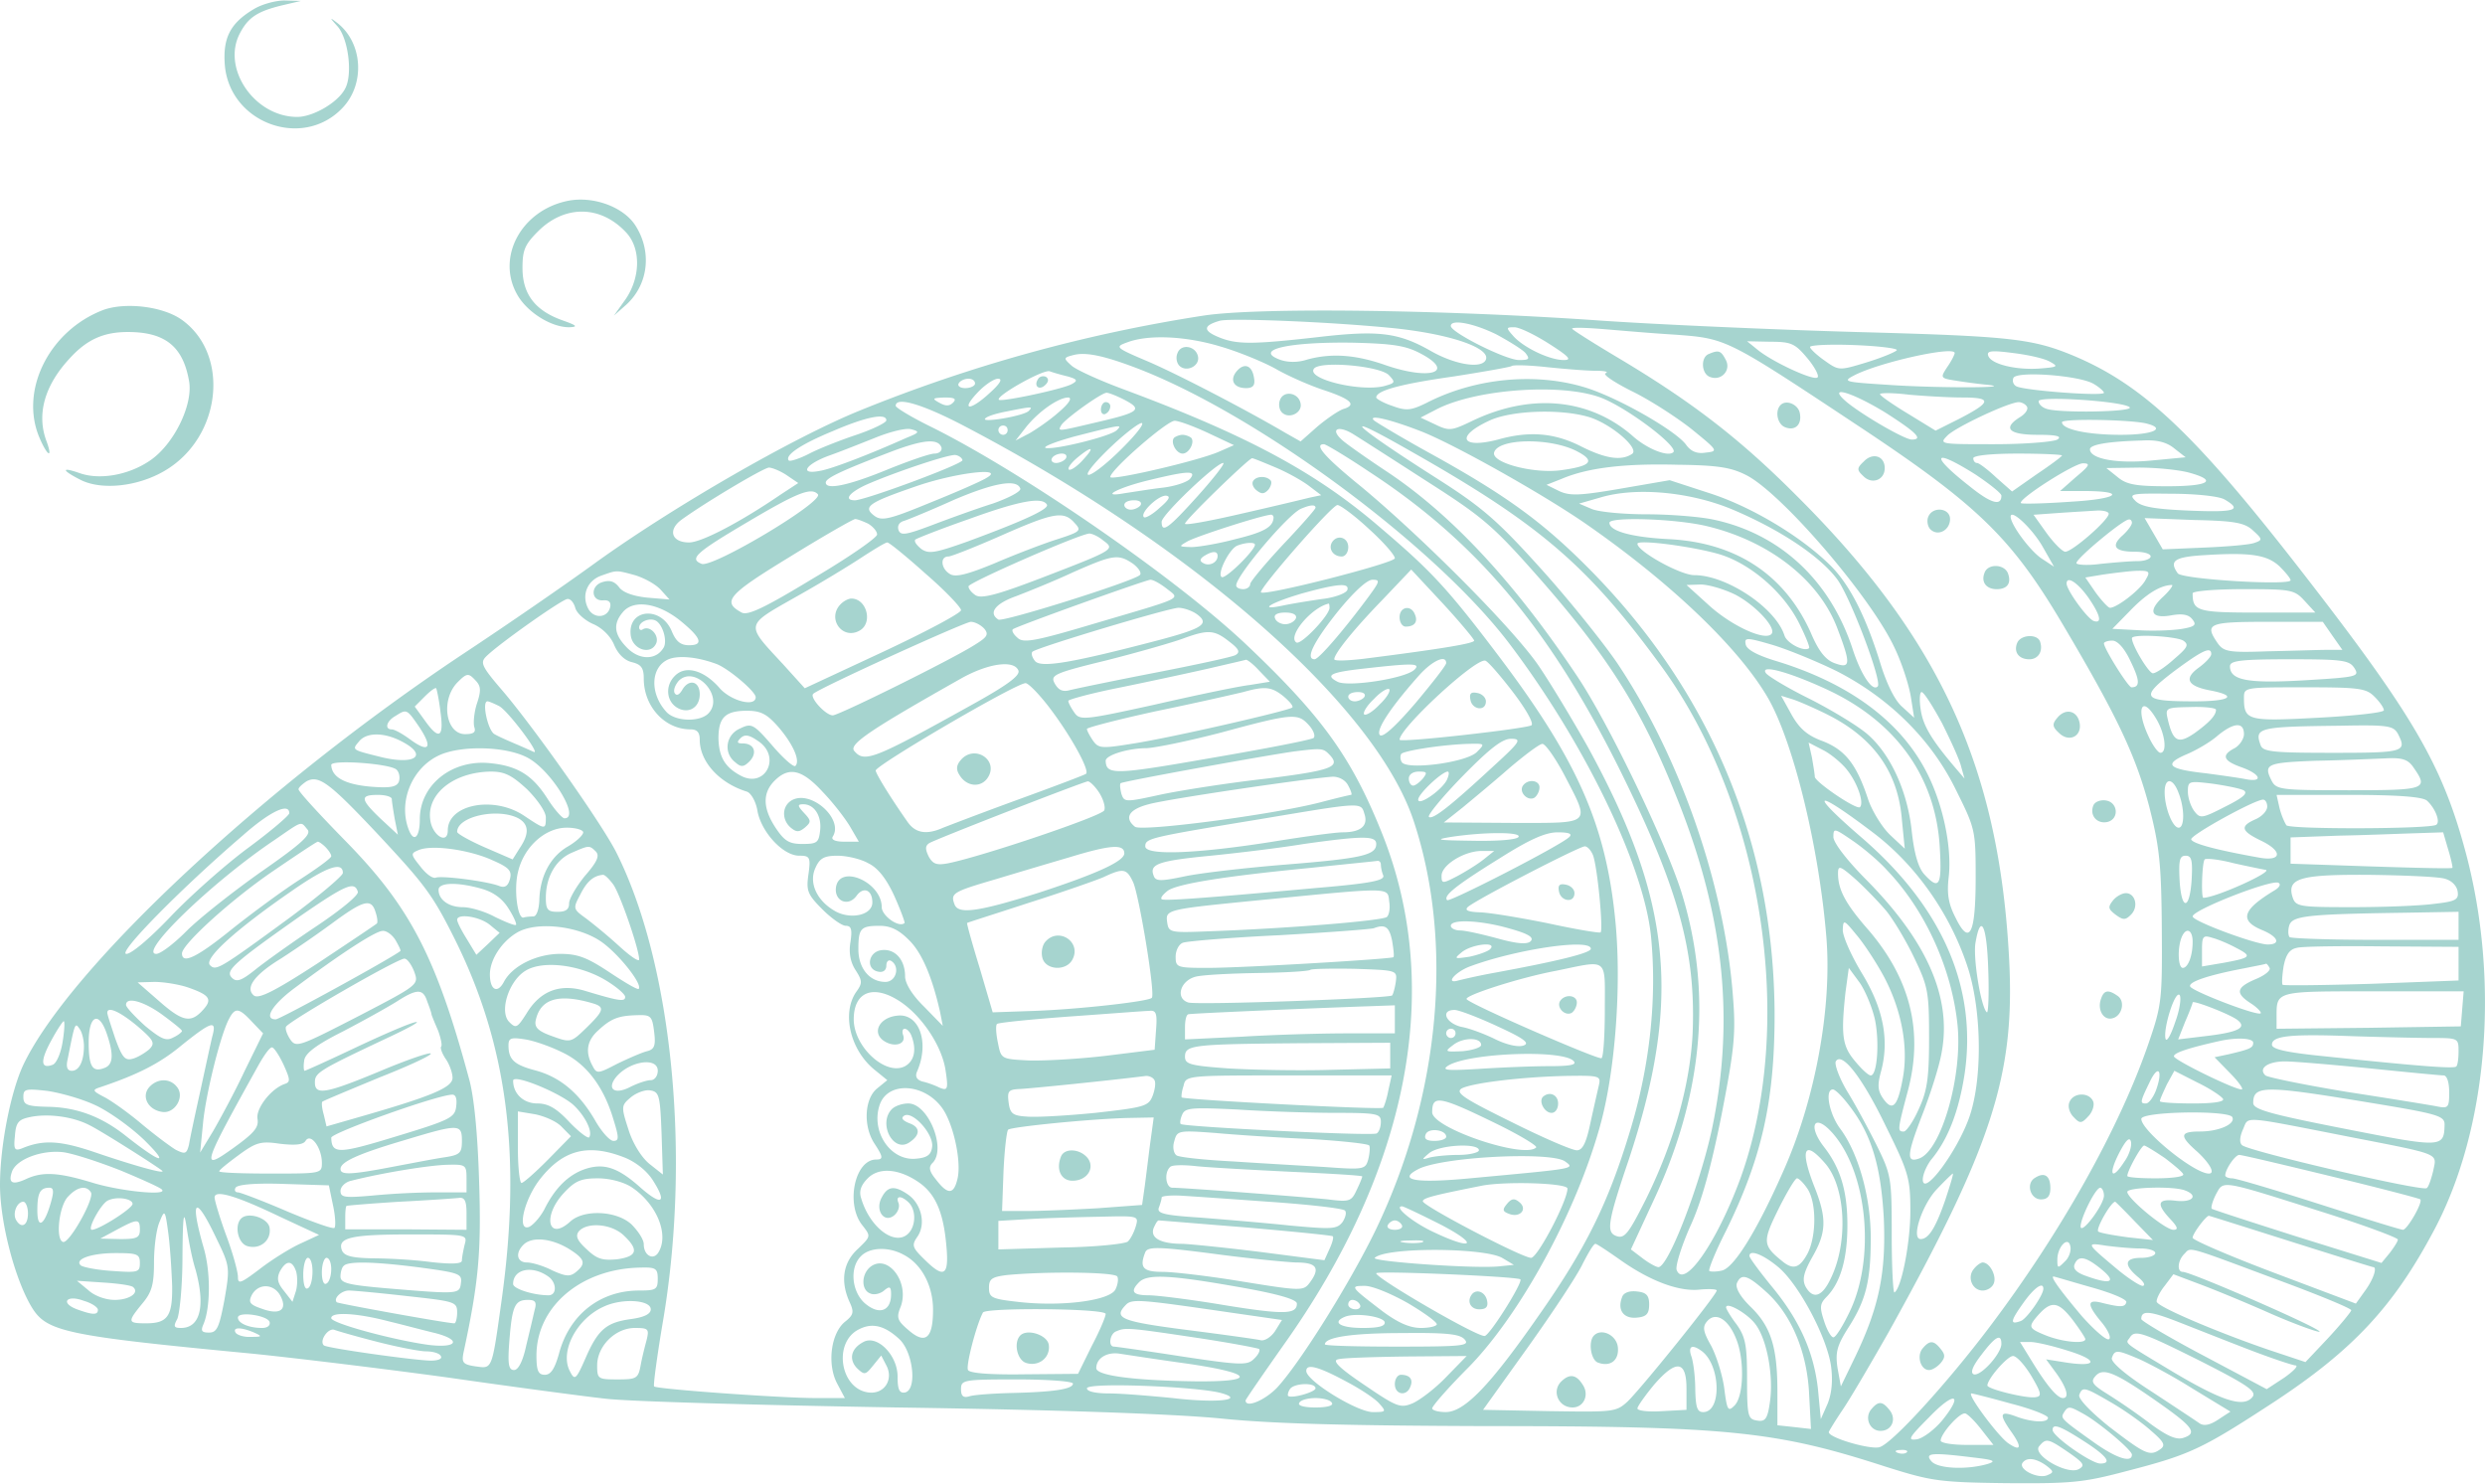 <svg width="206" height="123" fill="none" xmlns="http://www.w3.org/2000/svg"><path fill-rule="evenodd" clip-rule="evenodd" d="M115.629 114.737c0 .896.973 1.044 1.278.236.275-.62-.039-1.004-.776-1.004-.266 0-.502.344-.502.768zm-31.047-4.029c-.58.581-.275 2.059.501 2.285 1.042.316 2.005-.463 1.858-1.507-.118-.818-1.78-1.359-2.36-.778zm37.504-3.487c-.54.581-.226 1.32.541 1.32.55 0 .737-.197.658-.66-.108-.7-.766-1.045-1.199-.66zm7.313 7.329c-.777.808-.197 2.128.963 2.128.934 0 1.395-1.045.855-1.862-.541-.887-1.121-.966-1.818-.266zm2.742-3.842c-.501.502-.266 2.019.314 2.246 1.042.394 1.779-.187 1.661-1.281-.118-1.005-1.356-1.586-1.975-.965zm2.329-3.182c-.432 1.093.147 1.822 1.229 1.704.776-.069 1.012-.305 1.012-1.083 0-.769-.236-1.005-1.012-1.084-.649-.079-1.121.118-1.229.463zm-114.48-6.512c-.58.581-.265 2.059.512 2.286 1.042.315 2.005-.463 1.847-1.508-.108-.817-1.779-1.359-2.358-.778zm104.927-1.202c-.393.473-.354.621.187.818.894.345 1.553-.384.855-.965-.423-.355-.659-.316-1.042.147zm-36.974-3.91c-.422 1.083.04 1.98.963 1.98 1.239 0 1.897-1.094 1.239-1.902-.659-.778-1.936-.817-2.202-.079zm39.952-4.966c-.354.394.147 1.32.727 1.32.315 0 .541-.344.541-.778 0-.729-.727-1.044-1.268-.542zm-115.56-.768c-.62.768-.04 1.852 1.12 2.01 1.052.157 1.897-1.281 1.199-2.089-.58-.739-1.661-.7-2.32.079zm116.985-7.172c-.305.542.423 1.271.973.966.226-.158.423-.542.423-.857 0-.62-1.003-.73-1.396-.109zM86.626 78.11c-.236.305-.344.887-.196 1.36.314.965 1.975 1.044 2.476.069.777-1.468-1.199-2.749-2.28-1.429zm42.615-4.187c.158.808 1.278.966 1.278.119 0-.316-.305-.621-.698-.7-.54-.118-.698.04-.58.581zm-3.017-8.757c-.305.541.433 1.27.973.965.226-.158.423-.542.423-.857 0-.62-1.003-.729-1.396-.108zm-46.596-2.138c-.353.424-.383.778-.078 1.241.58.936 1.7 1.044 2.28.276 1.081-1.478-1.042-2.916-2.202-1.517zm42.272-4.995c.147.808 1.277.966 1.277.109 0-.306-.314-.621-.697-.69-.541-.118-.698.03-.58.581zm-5.878-6.866c0 .424.226.778.502.778.737 0 1.041-.394.766-1.014-.304-.808-1.268-.65-1.268.236zm-46.33-1.084c-1.16 1.163.108 2.985 1.543 2.207 1.16-.62.62-2.67-.658-2.67-.226 0-.62.188-.885.463zm40.718-5.112c-.304.541.118 1.162.816 1.162.305 0 .541-.355.541-.778 0-.818-.934-1.084-1.357-.384zm-6.535-5.084c-.118.197 0 .542.314.779.384.305.61.305.963-.08.236-.314.305-.66.158-.777-.354-.385-1.199-.345-1.435.078zm-6.536-3.605c-.344.345.157 1.32.698 1.32.54 0 1.041-.975.697-1.32a1.373 1.373 0 00-.697-.237c-.236 0-.54.118-.698.237zm-6.074-2.325c0 .305.197.463.393.345a.732.732 0 00.383-.621c0-.187-.157-.345-.383-.345-.196 0-.393.276-.393.62zm-5.219-2.522c-.383.581.118.975.62.463.275-.266.275-.503.039-.66-.236-.108-.54-.03-.659.197zm20.07 1.704c-.148.355-.079.818.157 1.054.58.582 1.7.03 1.543-.738-.148-.897-1.386-1.124-1.7-.316zm-3.598-2.364c-.619.739-.226 1.399.777 1.399.58 0 .776-.237.658-.857-.157-1.044-.815-1.271-1.435-.542zm-4.904-1.507c-.157.345-.079.808.147 1.044.58.581 1.7.04 1.553-.739-.157-.887-1.395-1.123-1.7-.305zm57.505 87.567c-.58.7-.118 1.783.767 1.783.973 0 1.356-1.014.737-1.743-.58-.739-.924-.739-1.504-.04zm4.256-5.044c-.511.621-.157 1.784.54 1.784.266 0 .688-.266.964-.582.383-.463.383-.699 0-1.162-.58-.739-.924-.739-1.504-.04zm4.246-6.59c-.58.699-.109 1.783.737 1.783.393 0 .815-.266.933-.621.226-.62-.353-1.704-.933-1.704-.158 0-.502.237-.737.542zm5.071-7.556c-.776.463-.383 1.783.501 1.783.541 0 .777-.276.777-.936 0-1.044-.502-1.35-1.278-.847zm2.86-6.275c-.157.345 0 .886.344 1.231.511.552.658.552 1.199-.04.354-.344.541-.925.432-1.23-.314-.818-1.67-.779-1.975.039zm2.634-8.61c-.354.886.147 1.822.885 1.665.855-.158 1.159-1.468.422-1.901-.727-.503-1.081-.424-1.307.236zm.963-8.098c-.422.542-.383.69.226 1.163.629.463.816.463 1.278 0 .658-.66.354-1.783-.423-1.783-.304 0-.806.266-1.081.62zm-1.622-7.871c-.314.808.305 1.507 1.121 1.36 1.042-.197.963-1.636-.079-1.793-.462-.07-.933.118-1.042.433zm-2.977-7.29c-.433.503-.433.739.117 1.241.806.818 1.887.345 1.74-.738-.157-1.084-1.16-1.35-1.857-.503zm-3.332-6.196c-.305.729.118 1.35 1.012 1.35.727 0 1.16-.66.885-1.468-.226-.66-1.622-.582-1.897.118zm-2.703-5.822c-.315.778.157 1.36 1.002 1.36.895 0 1.239-.503.934-1.321-.314-.778-1.671-.808-1.936-.04zm-4.678-4.61c-.118.305-.04.778.186 1.004.62.62 1.632.079 1.632-.847 0-.936-1.474-1.084-1.818-.158zm-5.337-4.611c-.58.542-.58.7-.039 1.202.697.729 1.779.345 1.779-.66 0-1.015-1.013-1.32-1.74-.542zm-6.89-4.69c-.501.503-.265 1.626.394 1.853.805.315 1.385-.227 1.199-1.163-.118-.729-1.121-1.162-1.593-.69zm-5.956-4.226c-.687.267-.619 1.626.079 1.892.934.394 1.818-.542 1.317-1.428-.383-.74-.58-.818-1.396-.463zm27.962 92.139c.658.503.658.581.078.818-.776.305-2.358-.473-2.044-1.015.344-.502 1.081-.424 1.966.197zm-6.035-.66c1.74.197 1.936.305 1.17.542-1.75.502-4.148.384-4.649-.237-.58-.689.039-.729 3.479-.305zm-5.523-.424c-.118.119-.462.148-.737.04-.305-.118-.197-.237.236-.237.422-.039.658.079.501.197zm13.415 0c1.278.887 1.396 1.084.855 1.389-.933.513-3.872-1.162-3.292-1.891.58-.699.737-.66 2.437.502zm1.081-1.054c2.094 1.32 2.595 1.98 1.553 1.98-.737 0-3.951-2.246-3.951-2.787 0-.542.58-.355 2.398.807zm-8.275-.807l.973 1.241h-2.211c-1.199 0-2.162-.158-2.162-.355 0-.581 1.621-2.404 2.054-2.246.226.079.806.66 1.346 1.36zm8.315-1.399c1.277.66 4.137 3.063 4.137 3.448 0 .738-1.356.275-3.243-1.084-2.673-1.901-2.673-1.941-2.398-2.404.344-.542.462-.542 1.504.04zm-62.184-.847c.158.226-.383.384-1.356.384-.963 0-1.504-.158-1.346-.384.108-.237.727-.395 1.346-.395.619 0 1.239.158 1.356.395zm56.307.068c1.7.434 3.056.976 3.056 1.173 0 .423-1.278.384-2.555-.079-1.425-.542-1.543-.276-.541 1.162.973 1.35.895 1.783-.226 1.005-.855-.62-3.45-4.108-3.017-4.108.108 0 1.622.384 3.283.847zm-5.721 1.399c-.658.779-1.592 1.478-2.093 1.557-.806.108-.688-.118 1.012-1.823 2.123-2.216 2.9-1.98 1.081.266zm13.996-1.507c1.081.621 2.555 1.665 3.292 2.325 1.121.965 1.278 1.241.767 1.586-.845.581-1.238.384-4.216-1.901-1.543-1.242-2.585-2.325-2.467-2.631.265-.699.422-.66 2.624.621zm-65.938-1.162c0 .305-2.005.886-2.28.62-.039-.079 0-.315.157-.551.305-.503 2.123-.582 2.123-.069zm-7.853.384c2.133.581-.344.857-3.98.423-1.897-.187-4.256-.384-5.258-.384-1.12 0-1.858-.157-1.858-.423 0-.513 9.052-.158 11.096.384zm-12.255-.778c0 .463-1.622.699-5.023.778-1.592.039-3.213.157-3.557.276-.502.147-.698 0-.698-.591 0-.769.196-.808 4.639-.808 2.555 0 4.639.157 4.639.345zm89.682 1.359c3.175 2.207 3.597 2.749 2.359 3.143-.58.187-1.356-.158-2.821-1.242a52.111 52.111 0 00-3.479-2.403c-1.199-.739-1.395-1.005-1.012-1.439.619-.768 1.553-.423 4.953 1.941zm-38.821-.926v1.744l-2.015.108c-1.12.079-2.054-.029-2.054-.226 0-.158.619-1.045 1.395-1.981 1.819-2.088 2.674-2.009 2.674.355zm-27.962-.473c1.003.542 2.123 1.281 2.477 1.675.609.689.609.729-.511.729-1.307 0-5.523-2.591-5.523-3.409 0-.66 1.081-.344 3.557 1.005zm56.532-.62c.856 1.438.895 1.714.394 1.783-.659.157-4.02-.66-4.02-.966 0-.542 1.661-2.443 2.123-2.443.304 0 .963.739 1.503 1.626zm-48.453.078c-.924.976-2.201 1.941-2.82 2.217-1.013.424-1.317.305-3.991-1.517-2.083-1.399-2.703-2.02-2.201-2.128.354-.118 2.899-.197 5.69-.236l4.983-.04-1.661 1.704zm57.269-1.507c.738.306 2.792 1.389 4.531 2.483l3.175 1.93-1.013.661c-.697.472-1.199.541-1.543.315-.275-.197-2.093-1.399-3.98-2.64-2.29-1.468-3.41-2.483-3.292-2.788.235-.7.461-.66 2.122.039zm-78.852.424c5.652.817 5.956 1.546.58 1.477-4.943-.078-8.04-.472-8.04-1.093 0-.808.856-1.35 1.898-1.202.54.079 3.056.473 5.562.818zm42.655-1.084c1.631 1.084 1.779 5.113.197 5.113-.502 0-.62-.384-.659-1.862 0-1.005-.147-2.207-.305-2.709-.314-.857 0-1.084.767-.542zm30.477.04c2.516.778 2.398 1.359-.186.965l-1.671-.266.855 1.162c.884 1.242 1.081 2.049.54 2.049-.461 0-1.317-1.004-2.555-3.024l-1.002-1.625h.855c.501 0 1.926.344 3.164.739zm-5.562-.582c0 .808-1.711 2.709-2.29 2.522-.305-.118-.109-.66.619-1.596 1.16-1.546 1.671-1.822 1.671-.926zm16.511 1.429c3.98 2.019 4.678 2.522 4.295 2.985-.737.896-2.516.315-6.506-2.049-4.325-2.601-4.02-2.365-3.666-2.867.422-.7 1.002-.503 5.877 1.931zm-60.994-1.783c.432.512-.226.581-5.563.581-3.332 0-6.034-.069-6.034-.187 0-.582 2.201-.936 6.417-.936 3.716-.04 4.797.079 5.18.542zm-22.467-.188c2.86.424 5.297.887 5.415.966.118.118-.079.502-.423.818-.54.541-1.081.541-5.956-.197-2.978-.463-5.494-.818-5.65-.818-.502 0-.345-1.084.196-1.271.737-.315.963-.315 6.418.502zm-45.358.227c-.157.581-.393 1.517-.501 2.138-.197 1.044-.354 1.123-1.897 1.123-1.631 0-1.7-.04-1.7-1.163 0-1.596 1.504-3.103 3.125-3.103 1.12 0 1.2.079.973 1.005zm-22.28.158c1.66.423 3.479.778 4.02.778.51 0 1.09.148 1.198.384.158.237-.226.384-.845.384-1.395-.029-8.658-1.044-8.855-1.27-.393-.395.383-1.478.884-1.281.315.118 1.937.581 3.598 1.005zm-10.251-.779c.698.316.658.355-.266.355-.58.039-1.16-.158-1.277-.355-.266-.463.462-.463 1.543 0zm53.524.582c1.12 1.123 1.435 4.147.433 4.383-.472.079-.62-.236-.62-1.32 0-1.783-1.7-3.487-2.83-2.866-1.042.541-1.228 1.438-.54 2.167.619.581.697.581 1.317-.187l.697-.857.423.817c.62 1.163-.157 2.404-1.465 2.246-2.358-.275-2.977-4.147-.815-5.231 1.12-.581 2.162-.315 3.4.848zm69.309-.109c.727 1.705.659 4.808-.118 5.576-.54.542-.619.394-.855-1.468-.157-1.123-.658-2.679-1.081-3.487-.658-1.163-.737-1.557-.344-2.02.688-.817 1.74-.236 2.398 1.399zm-29.121-1.359c.079.345-.432.502-1.818.502-1.858 0-2.595-.463-1.474-.926.855-.354 3.096-.039 3.292.424zm-82.528-.04c1.268.306 3.018.779 3.824.966 2.24.581 1.818 1.28-.58.975-2.86-.394-8.04-1.783-8.04-2.216 0-.542 2.123-.424 4.796.275zm-9.907.04c.08.305-.186.502-.619.502-1.08 0-2.005-.384-2.005-.857 0-.542 2.438-.187 2.624.355zm164.053 2.285c1.819.7 3.558 1.281 3.863 1.32.314 0-.069.424-.885 1.005l-1.474.966-5.179-2.749c-2.86-1.507-5.219-2.906-5.219-3.064 0-.729.658-.699 3.056.237 1.386.542 4.02 1.586 5.838 2.285zm-94.744-2.945c0 .236-.51 1.438-1.16 2.669l-1.13 2.296-4.442.039c-2.742.04-4.521-.079-4.678-.354-.197-.345.697-3.764 1.238-4.768.265-.424 10.172-.345 10.172.118zm80.199.542c.55.738 1.012 1.438 1.012 1.546 0 .434-1.975.237-3.361-.345-1.239-.502-1.317-.66-.855-1.28 1.317-1.626 1.897-1.626 3.204.079zm-26.33.315c.963 1.271 1.504 4.295 1.199 6.433-.197 1.428-.393 1.665-1.081 1.546-.737-.118-.816-.344-.816-3.408 0-2.788-.118-3.488-.855-4.542-.501-.65-.885-1.31-.885-1.428 0-.502 1.779.502 2.438 1.399zm-32.797-1.635c.118.197-.039.394-.344.394-.354 0-.619-.197-.619-.394 0-.227.147-.385.344-.385.236 0 .501.158.619.385zm-10.752.66l4.295.62-.58.936c-.344.502-.894.847-1.238.729-.344-.079-3.096-.463-6.114-.847-5.415-.7-6.064-.975-5.022-2.059.501-.542 1.2-.463 8.659.621zm-48.03-.266c0 .384-.541.66-1.622.807-2.054.276-2.752.857-3.794 3.261-.767 1.744-.885 1.862-1.278 1.084-.884-1.626.54-4.384 2.83-5.389 1.505-.699 3.863-.542 3.863.237zm-9.632.078c-.109.503-.423 1.813-.688 2.907-.276 1.31-.659 2.049-1.013 2.049-.462 0-.54-.503-.383-2.483.226-2.867.462-3.33 1.543-3.33.62 0 .737.197.54.857zm-36.198-.039c0 .463-.462.424-1.74-.039-1.425-.542-.845-1.242.58-.7.659.187 1.16.542 1.16.739zm25.642-1.133c3.951.434 4.138.473 4.138 1.36 0 .463-.118.896-.226.896-.62 0-9.632-1.635-9.75-1.744-.314-.315.383-.975 1.002-.975.354 0 2.517.197 4.836.463zm135.63-.611c0 .542-1.357 2.473-1.858 2.67-.933.345-.894.039.187-1.478.894-1.27 1.671-1.812 1.671-1.192zm-52.68 1.192c1.317.779 2.398 1.557 2.398 1.754 0 .148-.579.305-1.307.305-.933 0-1.897-.423-3.213-1.399-2.674-2.049-2.703-2.088-1.435-2.088.619 0 2.211.66 3.557 1.428zm-93.466-.61c.619 1.162-.04 1.625-1.514 1.083-1.041-.354-1.16-.542-.845-1.162.54-.976 1.818-.936 2.359.079zm-12.187-.7c.51.463-.344 1.044-1.543 1.044-.777 0-1.7-.344-2.202-.817l-.933-.769 2.21.148c1.23.079 2.36.236 2.468.394zm162.313 0c1.661.463 2.978 1.005 2.9 1.241-.118.424-.502.424-2.045.04-1.238-.315-1.238.148 0 1.625.541.66.806 1.281.61 1.389-.187.158-1.199-.729-2.241-1.891-1.7-2.02-2.664-3.3-2.359-3.3.079 0 1.474.423 3.135.896zm-27.037.305c2.093 1.823 3.449 4.926 3.636 8.453l.157 2.985-1.395-.158-1.386-.148v-2.797c0-3.685-.541-5.389-2.211-7.014-.846-.818-1.268-1.547-1.16-1.941.354-.847.855-.739 2.359.62zm-43.736-.344c3.332.581 4.914 1.044 4.914 1.389 0 .896-1.042.936-6.074.118-2.742-.463-5.563-.808-6.221-.808-1.317 0-1.553-.315-.776-1.093.697-.69 2.624-.582 8.157.394zm23.44-.621c.226.227-2.437 4.492-2.938 4.689-.472.197-9.013-4.768-9.013-5.191 0-.237 11.676.266 11.951.502zm-33.416-.236c.118.197.04.699-.157 1.083-.501.936-4.56 1.439-8.118 1.015-2.123-.236-2.359-.355-2.359-1.162 0-.739.236-.897 1.465-1.055 3.096-.305 8.933-.266 9.17.119zm-38.094.197c0 .886-.157.965-1.543.965-3.253 0-5.808 2.02-6.654 5.271-.344 1.201-.658 1.714-1.16 1.714-.54 0-.697-.316-.697-1.596 0-4.069 3.715-7.211 8.629-7.29 1.268-.04 1.425.079 1.425.936zm-8.973-.119c.62.542.58 1.478-.079 1.478-1.268 0-2.938-.542-2.938-.936 0-1.28 1.67-1.586 3.017-.542zm-10.674-.817c3.175.433 3.44.512 3.332 1.28-.118.936-.157.936-6.192.434-3.174-.276-3.793-.434-3.793-.975 0-.345.118-.779.275-.887.344-.394 2.516-.355 6.378.148zm-10.32.354c.109.424.109 1.163-.038 1.626l-.276.857-.697-.897c-.541-.66-.62-1.044-.345-1.625.541-.975 1.042-.926 1.357.039zm149.665-.197c1.268 1.045.767 1.281-1.277.542-.777-.266-1.121-.581-.973-.965.314-.778.933-.66 2.25.423zm-146.765-.039c0 .542-.157 1.084-.393 1.202-.226.157-.383-.266-.383-.926s.196-1.202.383-1.202c.236 0 .393.424.393.926zm-1.553.197c0 .66-.147 1.281-.383 1.399-.236.148-.383-.315-.383-1.133 0-.768.186-1.389.383-1.389.236 0 .383.502.383 1.123zm121.477-.384c1.701 1.389 4.059 5.812 4.403 8.216.158 1.162.079 2.206-.265 3.103l-.58 1.31-.236-2.482c-.344-3.094-1.543-5.773-3.902-8.601-.973-1.201-1.778-2.285-1.778-2.443 0-.541 1.081-.157 2.358.897zm-135.787-.315c0 .778-.147.817-2.32.66-1.267-.079-2.427-.316-2.584-.463-.54-.503.845-1.015 2.9-1.015 1.778 0 2.004.079 2.004.818zm177.007 1.32c3.479 1.28 6.31 2.443 6.31 2.6 0 .109-.855 1.163-1.897 2.286l-1.897 2.01-3.017-1.005c-4.099-1.399-9.16-3.527-9.317-3.99-.04-.197.226-.778.658-1.32l.727-.966 2.251.848c1.238.463 3.863 1.546 5.877 2.443 1.966.857 3.784 1.507 3.981 1.477.383-.157-10.634-4.965-11.332-4.965-.501 0-.423-.935.118-1.477.58-.581-.04-.769 7.538 2.059zm-64.08-1.744l.973.581-1.16.118c-1.936.227-10.713-.394-10.369-.699.895-.896 9.013-.857 10.556 0zm-49.574-.236c1.465.778 2.398 2.561 2.398 4.541 0 2.364-.619 2.906-2.014 1.704-.964-.817-1.042-1.054-.659-1.98.737-2.059-1.12-4.423-2.546-3.261-.737.621-.737 1.902 0 2.178.305.157.846.039 1.16-.237.462-.384.58-.345.58.315 0 1.35-.934 1.744-2.093.808-1.16-.926-1.396-3.024-.384-3.99.737-.738 2.32-.778 3.558-.078zm102.479-.542c.659 0 1.239.157 1.239.384 0 .197-.502.394-1.16.394-1.396 0-1.474.581-.275 1.586.471.384.658.699.393.739-.236 0-1.199-.621-2.133-1.399-2.585-2.167-2.624-2.207-.884-1.931.845.109 2.122.227 2.82.227zm-43.077.975c2.477 1.744 4.865 2.63 6.575 2.433.767-.069 1.386-.039 1.386.079 0 .355-6.3 8.177-7.42 9.231-.934.847-1.199.847-6.457.768l-5.494-.108 3.754-5.241c2.044-2.867 4.098-5.97 4.521-6.896.462-.887.884-1.625 1.042-1.625.118 0 1.041.62 2.093 1.359zm-26.919.187c1.739 0 2.054.463 1.12 1.704-.501.66-.737.66-5.533-.118-2.782-.463-5.76-.808-6.644-.808-1.632 0-1.936-.354-1.435-1.625.196-.473 1.042-.473 5.533.108 2.899.394 6.035.7 6.959.739zm63.736-.079c-.58.582-.619.582-.619-.157 0-1.084.923-2.01 1.081-1.084.078.355-.118.936-.462 1.241zm-53.299-1.586c-.383.079-1.081.079-1.543 0-.501-.078-.196-.157.659-.157.855-.04 1.238.039.884.157zm-70.763.503c1.386.857 1.504 1.241.658 1.94-.51.424-.855.385-1.975-.118-.737-.384-1.7-.66-2.094-.66-.845 0-1.002-.778-.304-1.468.697-.699 2.28-.541 3.715.306zm-8.59-.306c-.118.503-.226 1.084-.226 1.311 0 .275-.855.315-2.595.118-1.474-.197-3.636-.306-4.875-.306-1.66-.039-2.28-.197-2.476-.66-.384-1.044.698-1.32 5.65-1.32 4.758 0 4.758 0 4.522.857zm13.19-.778c1.277 1.202 1.12 1.744-.541 1.98-1.2.109-1.661 0-2.516-.817-.816-.739-.963-1.123-.659-1.508.698-.778 2.713-.62 3.715.345zm64.502-.857c.118.197-.118.394-.58.394-.462 0-.698-.197-.58-.394.118-.227.394-.384.58-.384.197 0 .462.157.58.384zm-12.914.197c3.902.345 7.155.66 7.194.739.079.079-.039.542-.275 1.044l-.423.936-5.101-.66c-2.83-.355-5.808-.66-6.653-.699-1.858 0-2.713-.503-2.398-1.321.157-.344.304-.62.422-.62s3.371.276 7.234.581zm-91.698.197c0 .66-.265.769-1.621.769l-1.661-.04 1.356-.729c1.74-.936 1.926-.936 1.926 0zm178.285.966c3.675 1.162 6.771 2.127 6.85 2.127.344 0 .039.976-.659 1.941l-.776 1.084-6.772-2.552c-3.705-1.399-6.761-2.719-6.761-2.906 0-.355 1.12-1.822 1.346-1.822.049 0 3.096.965 6.772 2.128zm-95.718-1.281c-.147.502-.422 1.044-.658 1.281-.187.197-2.703.463-5.524.502l-5.218.158v-2.365l2.624-.157c1.435-.079 4.02-.158 5.798-.188 3.175-.078 3.214-.078 2.978.769zM14.271 106.6c.039 2.522-.384 3.103-2.163 3.103-1.553 0-1.553-.118-.314-1.635.776-.926.973-1.547.973-3.409 0-1.241.187-2.748.462-3.369.422-1.044.462-1.044.737 1.044.147 1.163.265 3.103.305 4.266zm105.231-5.044c3.125 1.635 2.624 2.138-.58.621-1.779-.808-3.479-2.207-2.674-2.168.197.04 1.661.739 3.254 1.547zm-101.556 1.123c1.12 2.295 1.12 2.404.659 5.083-.433 2.286-.62 2.709-1.278 2.709-.619 0-.698-.147-.462-.689.58-1.36.62-4.345 0-6.403-1.16-4.069-.658-4.374 1.081-.7zm-1.74 2.561c.846 3.064.384 4.847-1.198 4.847-.58 0-.659-.118-.315-.739.197-.423.433-2.748.433-5.152.03-3.527.108-3.99.344-2.443.157 1.044.462 2.64.737 3.487zm160.722-4.029l1.543 1.586-2.084-.226c-1.159-.158-2.28-.355-2.437-.473-.275-.148 1.042-2.473 1.396-2.473.029 0 .766.729 1.582 1.586zm-174.609-.62c0 1.004-.54 1.28-.963.581-.354-.542.04-1.547.58-1.547.187 0 .383.424.383.966zm36.355 0v1.359l-5.032-.039H28.62v-.976c0-.502.04-.965.118-.965.04-.04 2.005-.197 4.324-.345 2.359-.118 4.57-.276 4.954-.315.5-.079.658.236.658 1.281zm-27.686-.779c-.04.394-2.791 2.138-3.371 2.138-.423 0 .776-2.216 1.356-2.443.777-.355 2.044-.118 2.015.305zm94.204-.187c3.282.227 6.113.542 6.3.729.157.158.039.581-.187.936-.472.621-.895.621-4.374.305-2.132-.226-5.494-.502-7.47-.66-2.938-.187-3.557-.344-3.4-.807.118-.316.236-.7.236-.857 0-.119.659-.188 1.465-.158.776.04 4.137.276 7.43.512zm-81.987 1.241l3.243 1.508-1.504.699c-.855.384-2.359 1.32-3.361 2.089-1.632 1.241-1.858 1.32-1.858.699 0-.424-.422-1.98-.973-3.448-.54-1.478-.963-2.906-.963-3.142 0-.66 1.7-.188 5.415 1.595zm157.939-2.177c1.121.424.62 1.005-.737.857-1.543-.197-1.7.227-.501 1.508.619.66.698.896.265.896-.688 0-3.823-2.6-3.823-3.142 0-.385 3.823-.503 4.796-.119zm-6.732.424c0 .778-1.897 3.3-1.936 2.561 0-.699 1.238-3.211 1.631-3.211.148 0 .305.305.305.65zM7.538 98.847c.315.502-1.818 4.305-2.32 4.108-.618-.197-.343-2.906.394-3.724.767-.847 1.543-1.005 1.926-.384zm-3.322.847c-.54 1.901-1.12 2.256-1.12.66 0-1.468.226-1.891 1.002-1.891.354 0 .384.305.118 1.231zm188.3.778c3.44 1.084 6.26 2.138 6.26 2.286 0 .158-.304.621-.658 1.093l-.698.848-6.958-2.168c-3.784-1.202-6.998-2.246-7.116-2.325-.079-.118.079-.66.354-1.201.648-1.163.265-1.242 8.816 1.467zm-62.577-1.94c0 1.014-2.476 5.743-3.017 5.743-.737 0-8.973-4.305-8.973-4.69 0-.275.933-.502 4.835-1.28 1.936-.394 7.155-.236 7.155.227zM27.608 99.93c.196.896.235 1.743.117 1.861-.117.119-1.857-.502-3.901-1.359-2.054-.887-3.912-1.586-4.099-1.586-.236 0-.314-.197-.196-.384.157-.276 1.7-.394 3.98-.316l3.755.119.344 1.665zm122.214-1.4c.766 1.134.766 3.882.039 5.35-.658 1.241-1.199 1.438-2.133.66-1.621-1.31-1.621-1.625-.304-4.295.697-1.399 1.385-2.561 1.543-2.561.157 0 .54.384.855.847zm-97.457-.108c2.084 1.39 3.135 3.951 2.201 5.428-.422.651-1.199.227-1.199-.699 0-.394-.462-1.084-1.002-1.635-1.239-1.163-3.951-1.271-5.072-.266-1.857 1.704-2.358-.424-.54-2.365.934-1.004 1.435-1.201 2.82-1.201.974 0 2.133.305 2.792.738zm108.897 1.045c-.806 2.324-1.386 3.251-2.044 3.251-.816 0 .117-2.867 1.356-4.148.649-.69 1.268-1.28 1.307-1.28.079 0-.226.975-.619 2.177zm-85.073-1.439c1.277.897 1.926 2.286 2.201 4.65.344 2.985 0 3.418-1.582 1.901-1.2-1.162-1.278-1.31-.737-2.088.697-1.044.304-2.68-.777-3.448-1.12-.778-1.7-.739-2.201.227-.58 1.044.196 2.177 1.041 1.477.315-.276.462-.699.354-1.014-.275-.621.226-.65.846-.04.658.66.58 2.059-.118 2.64-1.12.936-3.126-.62-3.824-2.985-.196-.58-.039-1.083.54-1.665.925-.935 2.586-.817 4.257.345zm30.86-.886c3.204.147 5.878.305 5.878.384 0 .079-.197.581-.462 1.123-.433.936-.58 1.015-2.398.778-1.937-.197-11.912-.965-12.885-.965-.54 0-.698-1.241-.187-1.714.147-.188 1.16-.188 2.201-.07 1.082.11 4.6.306 7.853.464zm-68.375.541v1.163H36.08a61.07 61.07 0 00-5.22.266c-2.28.197-2.633.158-2.633-.384 0-.345.393-.74.894-.847 2.595-.66 6.457-1.281 7.932-1.32 1.543-.04 1.621 0 1.621 1.123zm154.608-.157c3.991.965 7.273 1.822 7.352 1.901.236.237-1.081 2.522-1.435 2.522-.187 0-3.322-.975-6.959-2.138-3.636-1.162-6.879-2.127-7.194-2.127-.304 0-.58-.119-.58-.237 0-.502.816-1.704 1.16-1.704.236 0 3.676.817 7.656 1.783zm-63.539-1.241c.855.62.894.58-7.883 1.398-4.491.424-6.034.158-4.334-.738 1.897-1.044 11.057-1.508 12.217-.66zm21.622.236c1.621 1.97 1.857 6.433.422 9.418-.727 1.586-1.503 1.822-2.122.699-.276-.581-.158-1.123.579-2.443 1.16-2.019 1.199-3.182.197-5.733-1.278-3.222-.894-4.079.924-1.94zm-99.54-.542c.923.385 1.857 1.123 2.358 1.97 1.12 1.784.659 2.02-1.042.542-1.896-1.704-3.056-2.088-4.61-1.586-1.385.463-2.515 1.557-3.4 3.34-.344.65-.924 1.31-1.277 1.468-1.042.384-.384-2.325.933-3.99 1.927-2.443 4.02-2.946 7.037-1.744zm-41.85 1.044c1.78.74 3.332 1.439 3.44 1.587.55.541-3.36.157-5.68-.542-2.9-.887-4.216-.966-5.612-.306-1.12.503-1.465.306-1.12-.66.393-1.004 2.437-1.783 4.216-1.586.855.109 2.978.808 4.757 1.508zm169.508-1.004c.806.62 1.504 1.202 1.504 1.35 0 .196-1.042.314-2.319.314-1.278 0-2.32-.078-2.32-.197 0-.423 1.16-2.521 1.396-2.521.108 0 .884.472 1.739 1.054zm-56.885-.66c0 .187-.777.384-1.711.384-.923 0-2.044.118-2.437.236-.609.187-.609.148.039-.394.855-.69 4.109-.847 4.109-.226zm53.514.926c-1.041 1.625-1.385 1.162-.462-.66.58-1.123.895-1.429 1.003-.966.078.345-.148 1.084-.541 1.626zm-149.428.118c0 .886-.079.886-4.256.886-2.32 0-4.256-.069-4.256-.187s.738-.7 1.632-1.36c1.425-1.043 1.818-1.162 3.4-.925 1.278.148 1.937.079 2.123-.237.433-.7 1.357.582 1.357 1.823zm81.908-1.98c2.595.157 4.836.394 4.914.542.079.118.04.66-.078 1.133-.236.847-.344.886-3.558.65-1.818-.109-5.258-.306-7.617-.463-2.359-.119-4.492-.345-4.718-.503-.235-.157-.353-.66-.196-1.162.236-.897.314-.926 3.361-.7 1.74.158 5.268.394 7.892.503zm11.293-.187c0 .187-.423.344-.963.344-.659 0-.895-.157-.737-.541.226-.582 1.7-.385 1.7.197zm-81.594.344c0 1.005-.157 1.163-1.435 1.36-.816.118-2.782.502-4.413.808-3.44.66-4.216.66-4.216.157 0-.58 1.435-1.241 5.228-2.364 4.6-1.389 4.836-1.389 4.836.04zm113.575-.7c2.939 3.262 3.636 10.433 1.435 14.926-.541 1.123-1.12 2.058-1.317 2.058-.197 0-.541-.62-.776-1.359-.384-1.162-.344-1.438.235-2.019 1.121-1.163 1.701-3.094 1.701-5.931 0-2.827-.58-4.728-1.936-6.472-1.386-1.783-.806-2.828.658-1.202zm42.851.356c7.735 1.507 7.273 1.35 6.998 2.788-.157.66-.383 1.359-.541 1.467-.304.316-14.772-3.054-15.312-3.556-.236-.197-.197-.7.079-1.32.501-1.084-.315-1.162 8.776.62zm-99.354.423c-.147 1.123-.344 2.749-.462 3.645l-.225 1.586-3.716.276c-2.093.118-4.678.227-5.838.227h-2.054l.118-3.251c.079-1.783.266-3.38.384-3.488.235-.236 6.771-.896 9.975-.975l2.094-.04-.275 2.02zm89.683-2.059c.315.582-1.12 1.202-2.663 1.202-1.701 0-1.74.355-.236 1.675 1.042.965 1.513 1.813.963 1.813-1.229 0-5.602-3.567-5.602-4.532 0-.62 7.155-.739 7.538-.158zm-138.48.818l.767.778-1.897 1.931c-1.042 1.054-2.044 1.94-2.202 1.94-.157 0-.304-1.32-.304-2.945v-2.985l1.425.237c.776.157 1.779.58 2.211 1.044zM7.46 93.3c1.012.502 5.65 3.448 5.995 3.763.275.305-2.438-.463-5.524-1.517-2.938-1.005-4.334-1.084-6.113-.345-.619.236-.698.079-.58-1.044.079-1.123.305-1.36 1.278-1.557 1.464-.305 3.558-.04 4.944.7zm103.255-1.044c3.45 0 3.755.078 3.755.738 0 .424-.148.847-.344.966-.354.236-15.932-.542-16.247-.778-.078-.07-.039-.424.118-.769.236-.581.737-.62 4.6-.433 2.359.157 6.035.276 8.118.276zm13.465.965c1.897.936 3.283 1.783 3.165 1.901-.964.975-8.58-1.586-8.62-2.906 0-1.468.541-1.399 5.455 1.005zm-86.36-1.507c-.109.926-.463 1.123-4.944 2.482-4.797 1.468-5.377 1.507-5.416.118 0-.394 8.54-3.457 9.976-3.566.344-.04.462.306.383.966zm158.371-.345c5.878.965 6.458 1.123 6.458 1.852-.04 1.94-.197 1.94-8.276.355-6.113-1.202-7.587-1.596-7.587-2.138 0-1.468.933-1.468 9.405-.07zm-42.851.345c1.818 2.364 2.585 5.004 2.821 9.26.197 4.502-.383 7.329-2.319 11.398l-1.239 2.561-.275-1.517c-.187-1.271-.069-1.823.855-3.29 1.504-2.325 1.897-3.911 1.897-7.517 0-3.418-1.042-7.063-2.555-9.073-.885-1.202-1.278-3.221-.58-3.221.196 0 .815.62 1.395 1.399zM54.842 93.96l.108 3.408-1.12-.886c-.66-.542-1.386-1.705-1.74-2.867-.62-1.901-.58-1.98.196-2.64.462-.384 1.2-.66 1.622-.581.737.118.816.423.934 3.566zm-46.99-2.364c1.121.502 2.979 1.822 4.139 2.945 2.162 2.138 1.316 1.901-1.622-.424-2.015-1.586-4.07-2.325-6.389-2.364-1.74-.04-2.044-.157-2.044-.818 0-.66.187-.699 1.966-.502 1.09.158 2.87.66 3.95 1.163zm70.263.275c.934 1.31 1.631 4.532 1.238 5.93-.304 1.242-.806 1.242-1.779-.039-.54-.66-.619-1.014-.265-1.36 1.16-1.162-.354-4.925-2.015-4.925-.501 0-1.08.197-1.356.463-1.16 1.172.078 3.606 1.395 2.798.964-.62 1.003-1.28.04-1.626-.58-.236-.698-.433-.423-.62.698-.433 2.477 1.547 2.32 2.59-.079.66-.423.897-1.357.976-2.123.187-3.754-2.295-2.978-4.502.698-1.94 3.715-1.744 5.18.315zm54.419-1.862a325.4 325.4 0 00-.698 3.103c-.344 1.665-.658 2.247-1.12 2.247-.393 0-2.821-1.045-5.455-2.365-3.941-1.94-4.639-2.403-4.098-2.758.884-.463 4.992-.965 8.737-1.044 2.752-.04 2.821 0 2.634.817zm-17.445.385c-.118.66-.344 1.32-.423 1.438-.196.187-16.472-.66-16.708-.857-.04-.079 0-.503.157-.966.187-.857.266-.857 8.698-.857h8.551l-.275 1.242zm-19.411-.887c.157.187.079.768-.118 1.31-.344.897-.659.975-4.757 1.439-2.398.236-4.993.384-5.72.305-1.16-.07-1.356-.266-1.474-1.192-.118-.936 0-1.054.973-1.094.845-.039 7.302-.69 10.438-1.083.235 0 .54.118.658.315zm-48.149 2.089c.964.896 1.622 2.206 1.317 2.679-.078.148-.815-.394-1.631-1.241-1.081-1.163-1.779-1.557-2.664-1.557-1.16 0-2.014-.808-2.014-1.891 0-.591 3.872 1.005 4.992 2.01zm136.751-.503c.147.237-.738.384-2.477.384-1.514 0-2.752-.079-2.752-.187 0-.158.275-.739.58-1.399l.619-1.123 1.897.966c1.042.502 1.975 1.123 2.133 1.359zm-5.573-.66c-.236.581-.58 1.044-.816 1.044-.501 0-.501-.108.315-1.783.737-1.546 1.12-.926.501.739zm17.75-1.862c3.096.315 5.838.581 6.113.581.265 0 .462.542.462 1.4 0 1.28-.079 1.359-1.042 1.162-.619-.118-3.951-.66-7.469-1.202-3.519-.581-6.536-1.202-6.723-1.36-.619-.58.187-1.162 1.622-1.162.776 0 3.941.276 7.037.581zm-141.93.197c0 .424-.265.778-.58.778-.344 0-1.12.266-1.74.582-1.277.65-1.935.147-1.12-.857 1.12-1.32 3.44-1.665 3.44-.503zm101.831 4.65c1.857 3.763 2.005 4.266 2.005 6.975 0 2.64-.738 6.403-1.317 6.748-.109.079-.227-2.059-.227-4.729 0-4.768-.039-5.004-1.238-7.447-.698-1.39-1.779-3.409-2.477-4.532-.658-1.123-1.041-2.207-.923-2.443.501-.847 2.201 1.32 4.177 5.428zM130.44 87.95c.315.316-.226.434-2.044.434-1.395 0-3.99.108-5.798.227-2.634.157-3.136.118-2.556-.266 1.7-1.055 9.435-1.36 10.398-.395zm-106.93.316c.54 1.202.579 1.428.117 1.586-1.16.384-2.437 2.059-2.28 2.906.118.7-.275 1.162-1.936 2.364-2.82 2.02-2.742 1.744 2.015-6.817.462-.817.923-1.477 1.12-1.477.157 0 .58.62.963 1.438zm91.736-.778v1.083l-4.953.118c-2.703.08-6.536 0-8.472-.118-3.126-.226-3.588-.345-3.588-.965 0-.976.58-1.044 9.396-1.123l7.617-.04v1.044zm71.54-1.045c0 .424-.266.542-2.084.966l-1.12.236 1.317 1.35c.688.7 1.12 1.32.924 1.32-.62 0-5.612-2.443-5.612-2.749 0-.275 1.091-.66 3.675-1.241 1.475-.345 2.9-.276 2.9.118zm-64.002.187c0 .198-.698.434-1.543.513-1.474.069-1.513.04-.776-.513.816-.65 2.319-.65 2.319 0zm-76.149.621c1.976.936 3.41 2.837 4.216 5.546.472 1.517.472 1.783 0 1.783-.304 0-1.002-.778-1.543-1.743-1.317-2.246-2.899-3.566-4.953-4.108-1.74-.463-2.202-.897-2.202-2.06 0-.62.197-.689 1.396-.502.767.119 2.162.621 3.086 1.084zm155.119-1.202c2.015 0 2.054.04 2.054 1.094 0 .62-.078 1.202-.196 1.27-.158.198-3.135-.029-10.91-.847-3.125-.315-4.363-.58-4.363-.965 0-.739 1.543-.897 6.722-.7 2.556.08 5.533.148 6.693.148zm-81.093-.384a.386.386 0 01-.393.384c-.187 0-.383-.187-.383-.384 0-.236.196-.384.383-.384.236 0 .393.148.393.384zm-103.068.276c-.148.62-.58 2.63-1.003 4.57-.422 1.902-.845 3.872-.924 4.385-.196.768-.314.807-1.09.423-.463-.276-1.701-1.202-2.782-2.098-1.042-.887-2.438-1.891-3.096-2.246-1.042-.542-1.081-.62-.383-.847 3.135-1.055 4.953-1.98 6.771-3.498 2.507-2.01 2.9-2.088 2.507-.69zm-10.635.768c0 1.242-.383 2.06-1.002 2.06-.383 0-.501-.316-.344-.976.61-3.093.61-3.054 1.002-2.473.197.266.344.926.344 1.39zm1.897-1.005c.58 1.705.54 2.562-.196 2.828-1.003.394-1.307-.118-1.307-2.128 0-2.246.845-2.64 1.503-.7zm-3.676.74c-.147.886-.5 1.704-.805 1.822-1.013.384-1.052-.316-.118-2.02.5-.926 1.002-1.665 1.041-1.586.08.079.04.847-.118 1.783zm49.043-.937c.148 1.163.04 1.478-.58 1.636-.432.108-1.513.58-2.476 1.044-1.622.847-1.7.847-2.054.158-.62-1.133-.462-2.099.501-2.946 1.052-.975 1.67-1.202 3.214-1.241 1.12-.04 1.238.079 1.395 1.35zm69.919-.423c2.201 1.005 2.702 1.399 2.162 1.586-.423.157-1.357-.04-2.32-.503-.845-.423-2.162-.926-2.86-1.044-1.277-.315-1.739-1.399-.54-1.399.344 0 1.975.62 3.558 1.36zm-28.306.276l-.118 1.664-4.059.503c-2.25.266-5.11.423-6.388.384-2.28-.118-2.28-.118-2.546-1.468-.157-.739-.196-1.438-.078-1.556.078-.109 2.82-.384 6.034-.62 3.244-.227 6.182-.464 6.575-.464.58-.079.688.197.58 1.557zm-74.95-.66l.924.965-1.543 3.143c-.816 1.743-2.015 3.95-2.595 4.955l-1.08 1.783.235-2.394c.226-2.443 1.464-7.408 2.162-8.689.501-.965.816-.926 1.897.237zm-9.474.384c1.356 1.162 1.464 1.399.963 1.901-.305.266-.924.66-1.357.778-.648.188-.884-.078-1.464-1.674-.344-1.045-.658-1.97-.658-2.128 0-.582 1.08-.08 2.516 1.123zm104.218-.581v1.162h-3.98c-2.202 0-6.153.118-8.698.276l-4.718.226v-1.004c0-.582.108-1.084.305-1.084.315-.079 11.332-.542 14.89-.66l2.201-.079v1.163zm69.879.078c.777.621 0 1.005-2.742 1.32l-2.202.266.58-1.467c.344-.779.62-1.517.62-1.596 0-.227 3.204 1.014 3.744 1.477zM13.455 84.12c.894.66 1.631 1.242 1.631 1.35 0 .079-.314.355-.737.542-.58.315-1.002.118-2.32-.966-.854-.778-1.582-1.546-1.582-1.743 0-.7 1.465-.306 3.008.817zm35.578-.975c1.13.315 1.091.581-.422 2.059-1.278 1.241-1.317 1.241-2.821.7-1.12-.395-1.474-.7-1.396-1.242.354-1.822 1.818-2.325 4.64-1.517zm155.08.473l-.118 1.468-7.617.118-7.656.079v-.936c0-2.207-.157-2.167 8.01-2.167h7.499l-.118 1.438zm-23.784 1.084c-.344 1.044-.698 1.704-.806 1.428-.236-.768.766-4.03 1.159-3.645.148.158.04 1.163-.353 2.217zM74.675 83.065c1.818 1.242 3.44 3.724 3.715 5.704.236 1.547.157 1.665-.501 1.399-.393-.197-1.042-.433-1.435-.512-.462-.148-.62-.424-.423-.847 1.042-2.404.158-4.847-1.66-4.61-1.436.147-2.094 1.349-1.16 2.048.845.62 1.926.355 1.66-.423-.117-.316-.039-.542.119-.542.186 0 .461.266.58.62.422 1.123.225 2.05-.541 2.483-1.592.847-4.256-1.596-4.256-3.881 0-2.325 1.661-2.946 3.902-1.439zm-39.254-.03c.197.503.354.966.354 1.084.04.119.265.69.54 1.31.226.621.344 1.202.266 1.32-.108.08.039.543.353 1.015.305.424.58 1.163.58 1.586 0 .818-1.779 1.547-8.01 3.33l-2.437.7-.226-.966c-.157-.542-.197-1.015-.118-1.084.079-.078 2.24-.975 4.757-2.019 2.555-1.005 4.442-1.901 4.216-1.98-.196-.079-2.093.581-4.216 1.478-4.482 1.861-5.376 2.01-5.376.926 0-.808.314-1.005 5.995-3.685 1.818-.847 2.86-1.428 2.32-1.31-.541.108-2.782 1.084-4.993 2.128-2.202 1.044-4.099 1.901-4.177 1.901-.069 0-.108-.384-.03-.857.07-.581.963-1.28 3.204-2.404 1.7-.886 3.715-2.01 4.453-2.472 1.7-1.094 2.201-1.094 2.545 0zm-19.912-1.201c1.897.65 2.123 1.005 1.317 1.891-1.012 1.123-1.7.976-3.676-.768l-1.74-1.517 1.386-.04c.777 0 1.976.197 2.713.434zm139.915 2.67c.393 1.861.196 4.65-.344 4.65-.197 0-.777-.542-1.317-1.203-1.042-1.24-1.16-2.127-.777-5.694l.276-2.019.884 1.202c.472.66 1.052 2.059 1.278 3.064zM115.708 81.4c-.079.542-.236 1.054-.305 1.123-.236.237-16.167.818-16.904.582-1.081-.345-.659-1.783.58-2.128.54-.158 2.899-.276 5.179-.315 2.28-.03 4.256-.148 4.374-.266.118-.08 1.778-.119 3.715-.08 3.479.119 3.479.119 3.361 1.084zm72.434-1.162c.118.197-.383.62-1.16.936-1.621.69-1.7 1.162-.383 2.01.541.354.885.738.806.817-.226.266-5.563-1.783-5.838-2.207-.226-.394 1.592-.975 4.452-1.517.963-.197 1.779-.344 1.818-.384.04-.04.187.118.305.345zm-55.107 3.448c0 2.138-.118 3.96-.275 4.039-.265.148-10.713-4.384-11.175-4.886-.304-.276 4.334-1.783 7.43-2.365 4.364-.896 4.02-1.162 4.02 3.212zm-82.911-2.473c.924.542 1.7 1.202 1.7 1.429 0 .423-.5.354-3.331-.503-2.084-.62-3.706 0-4.836 1.862-.766 1.202-.884 1.28-1.425.739-.894-.857-.04-3.497 1.396-4.305 1.425-.818 4.363-.463 6.496.778zm-15.784-.66c.383 1.084.383 1.084-4.678 3.714-4.757 2.443-5.101 2.6-5.573 1.94-.265-.383-.462-.886-.383-1.083.157-.423 9.17-5.625 9.818-5.654.236 0 .59.502.816 1.083zm169.468-.66v1.39l-7.233.275c-3.941.118-7.273.158-7.352.079-.078-.079-.039-.778.079-1.517.196-1.005.501-1.429 1.12-1.547.433-.118 3.637-.157 7.077-.118l6.309.04v1.398zm-71.933-1.241c0 .345-2.634 1.005-7.931 1.98a51.945 51.945 0 00-3.057.65c-1.081.316-.344-.62.855-1.123 3.755-1.428 10.133-2.404 10.133-1.507zm-8.354.04c-.196.187-.963.462-1.7.62-1.278.187-1.317.187-.619-.394.845-.66 2.978-.887 2.319-.227zm61.84-.119c1.356.7 1.277.818-1.013 1.241l-1.808.306v-1.31c0-1.202.069-1.32.885-1.055.461.119 1.356.503 1.936.818zm-3.597-.502c0 1.202-.394 2.167-.816 2.167-.384 0-.462-1.547-.118-2.483.354-.925.934-.728.934.316zm-148.967-.118c.265.462.462.857.383.896-.845.65-9.976 5.655-10.32 5.655-1.051 0-.275-1.242 1.622-2.64 3.784-2.828 6.654-4.69 7.234-4.69.304-.04.806.316 1.08.778zm132.023 2.443c.078 2.02 0 3.605-.108 3.526-.472-.305-1.2-4.61-.934-5.851.422-2.404.934-1.36 1.042 2.325zm-49.417-2.404c.108.66.187 1.28.108 1.36-.186.147-12.373.886-15.43.886-2.506 0-2.624-.04-2.624-.926 0-.502.265-1.054.619-1.162.305-.119 3.941-.434 8-.621 4.099-.236 7.617-.502 7.814-.581.933-.355 1.277-.118 1.513 1.044zm-40.07-.079c1.082 1.044 1.937 3.064 2.595 5.97l.226 1.162-1.543-1.586c-1.002-.975-1.582-1.94-1.582-2.522 0-1.398-.855-2.325-1.976-2.167-1.08.148-1.317 1.586-.236 1.783.394.079.659-.118.659-.512 0-.345.197-.502.393-.384.767.463.423 1.743-.472 1.743-1.307 0-2.24-1.123-2.24-2.709 0-1.743.196-1.94 1.778-1.94.895 0 1.583.344 2.398 1.162zm-25.484.158c1.435 1.005 3.44 3.526 3.096 3.91-.118.08-1.16-.541-2.438-1.388-1.818-1.202-2.594-1.517-4.059-1.517-1.975 0-3.99 1.004-4.678 2.324-.54 1.015-1.16.66-1.16-.62 0-1.242 1.003-2.749 2.28-3.487 1.622-.927 5.062-.542 6.959.778zM156.2 81.016c1.425 2.71 2.015 5.773 1.543 8.334-.422 2.365-.845 2.828-1.621 1.744-.462-.66-.502-1.123-.197-2.246.698-2.561.236-5.162-1.543-8.108-.894-1.467-1.622-3.093-1.622-3.645.04-.886.079-.886 1.16.434.619.729 1.661 2.325 2.28 3.487zm-31.018-4.029c1.514.424 2.015.73 1.701 1.044-.266.266-1.081.227-2.742-.236-1.278-.345-2.674-.66-3.096-.66-.423 0-.777-.187-.777-.384 0-.582 2.516-.463 4.914.236zm-84.572-.315l.806.66-.963.926-.963.896-.776-1.28c-.462-.74-.816-1.429-.816-1.626 0-.542 1.857-.276 2.712.424zm163.198.079v1.162h-6.889c-3.784 0-6.998-.118-7.116-.227-.118-.118-.147-.551-.039-.935.236-.818 1.317-.966 9.513-1.084l4.531-.079v1.163zM31.136 75.628c.147.423.187.847.108.926-.069.078-2.28 1.556-4.904 3.3-3.637 2.364-4.914 2.985-5.298 2.67-.737-.621.03-1.705 2.241-3.054a93.27 93.27 0 004.177-2.877c2.664-1.97 3.322-2.167 3.676-.965zm84.031-.858c.079.513 0 1.055-.196 1.242-.305.315-8.394.975-14.998 1.202-2.939.118-3.096.079-3.214-.74-.157-1.083-.079-1.083 7.656-1.851 11.136-1.094 10.595-1.094 10.752.147zm-75.215-1.083c.963.276 1.7.818 2.201 1.625.423.66.698 1.281.62 1.36-.08.079-.856-.227-1.74-.66-.855-.463-2.054-.808-2.673-.808-1.16 0-2.005-.62-2.005-1.438 0-.62 1.582-.66 3.597-.08zm-10.29.236c.118.266-1.465 1.547-3.44 2.867-1.976 1.32-4.256 2.946-5.072 3.606-1.16.926-1.543 1.044-1.926.66-.58-.582.108-1.202 5.68-5.123 3.755-2.59 4.492-2.906 4.758-2.01zm158.903-.118c-2.703 1.626-2.978 2.522-.963 3.33 1.277.551 1.474 1.162.383 1.162-1.003 0-6.221-1.93-6.221-2.325 0-.541 6.535-3.093 7.115-2.787.226.118.079.384-.314.62zm14.084-.965c.579.147 1.002.58 1.081 1.044.118.7-.158.847-1.936 1.044-1.121.158-4.177.276-6.772.276-4.482 0-4.718-.04-4.983-.857-.462-1.547.658-1.862 6.378-1.822 2.9.039 5.691.157 6.232.315zm-151.798.502c.58.847 2.133 5.35 2.133 6.197 0 .236-.737-.266-1.631-1.084a43.667 43.667 0 00-2.782-2.325c-1.08-.778-1.08-.818-.462-1.98.54-1.084 1.081-1.547 1.858-1.626.157-.039.54.355.884.818zm43.087-.197c.502 1.123 1.858 9.31 1.543 9.576-.304.315-6.26.965-9.779 1.083l-3.41.118-1.081-3.684c-.62-2.01-1.081-3.684-1.042-3.724.04-.04 2.359-.768 5.1-1.665 2.792-.886 5.573-1.862 6.193-2.127 1.66-.779 1.936-.74 2.476.423zm62.459 2.404c.619.778 1.661 2.522 2.319 3.92 1.121 2.326 1.199 2.828 1.199 6.581 0 3.34-.157 4.384-.855 5.891-.462 1.054-1.041 1.862-1.238 1.862-.541 0-.541-.079.354-3.448 1.268-4.847.187-9.181-3.253-13.22-1.937-2.207-2.556-3.37-2.556-4.729 0-.69.158-.66 1.475.503.776.7 1.936 1.901 2.555 2.64zM28.423 72.367c0 .236-1.975 1.901-4.373 3.684-5.878 4.305-6.143 4.463-6.644 3.96-.54-.541 2.24-3.024 6.801-6.166 2.9-2.02 4.216-2.444 4.216-1.478zm86.047-.69c0 .187.078.62.196.887.157.424-.973.66-5.494 1.044-9.858.897-12.688 1.084-12.875.936-.118-.118.118-.394.501-.7.816-.58 4.679-1.201 11.873-1.9 2.86-.306 5.337-.543 5.533-.582.148 0 .266.118.266.315zm73.289.424c.963.04-4.059 2.325-5.111 2.325-.187 0-.108-2.946.118-3.182.118-.109 1.199 0 2.398.315 1.199.266 2.359.502 2.595.542zm-6.074.778c-.157 2.591-.855 2.67-1.003.07-.078-1.626 0-2.01.502-2.01.501 0 .58.384.501 1.94zM71.972 71.56c.806.384 1.504 1.28 2.162 2.71.541 1.201.895 2.206.856 2.245-.472.434-1.897-.61-1.897-1.31 0-2.098-3.519-3.606-3.794-1.635-.148 1.123 1.012 1.635 1.7.7.58-.809 1.317-.503 1.317.541 0 1.054-1.779 1.438-3.056.739-1.543-.857-2.241-2.365-1.661-3.606.353-.808.737-1.005 1.818-1.005.776 0 1.936.266 2.555.621zm50.97-.276c-.502.394-1.514 1.015-2.163 1.36-1.199.62-1.277.62-1.277-.04 0-.886 1.818-2.02 3.243-2.059h1.12l-.923.74zm9.13-.345c.383 1.163.845 6.236.609 6.355-.108.078-2.123-.267-4.481-.779-2.32-.463-4.875-.886-5.602-.886-.856-.04-1.2-.158-.934-.424.54-.542 9.17-5.004 9.71-5.044.226 0 .541.355.698.778zm-38.87-.197c0 .66-2.32 1.705-7.077 3.261-5.032 1.586-6.693 1.823-6.998.966-.354-.926-.118-1.045 3.44-2.089 1.7-.512 4.403-1.32 5.995-1.783 3.44-1.054 4.64-1.162 4.64-.355zm-43.815-.157c.344.354.118.857-.894 2.02-.698.856-1.317 1.9-1.317 2.285 0 .502-.266.7-.964.7-.815 0-.963-.198-.963-1.163 0-1.704.806-3.143 2.123-3.724 1.435-.62 1.474-.66 2.015-.118zm-8.63.7c1.436.62 1.701.896 1.514 1.595-.157.581-.422.73-.855.581-.924-.394-4.796-.896-5.297-.7-.266.08-.806-.314-1.278-.935-.806-1.005-.806-1.084-.147-1.35 1.08-.472 4.167-.039 6.064.808zm-13.759-1.045c.265.276.462.581.462.739 0 .157-1.16 1.005-2.595 1.93-1.464.936-3.98 2.798-5.641 4.118-2.87 2.325-4.138 2.946-4.138 2.01 0-.739 4.02-4.413 7.539-6.817 1.936-1.32 3.557-2.404 3.715-2.443.108 0 .383.187.658.463zm87.088-.276c0 .936-1.238 1.202-7.577 1.714-3.253.266-6.969.69-8.276.966-2.014.423-2.437.423-2.594-.04-.384-.965.344-1.241 4.717-1.665 2.359-.236 5.838-.66 7.735-.975 4.914-.69 5.995-.69 5.995 0zm88.867.473c.236.768.384 1.468.344 1.507-.029.079-3.086 0-6.762-.118l-6.653-.227v-2.177l3.98-.147c2.172-.04 4.993-.158 6.31-.198l2.359-.078.422 1.438zm-72.857-1.054c-.697.7-9.936 5.428-10.132 5.24-.344-.354.697-1.201 4.334-3.457 2.506-1.586 3.823-2.167 4.825-2.167.934 0 1.239.118.973.384zm-4.216 0c-.157.236-1.779.355-3.794.315-2.899-.04-3.243-.079-1.818-.315 2.791-.424 5.887-.424 5.612 0zm30.586 2.798c3.135 3.29 5.336 8.137 5.808 12.787.423 4.186-1.317 10.314-3.135 11.053-1.12.423-1.081-.237.157-3.458.688-1.744 1.465-4.147 1.661-5.31.845-4.492-1.16-9.142-6.152-14.225-1.701-1.704-2.821-3.172-2.821-3.645 0-.769.079-.73 1.661.355.894.62 2.172 1.704 2.821 2.443zm-108.12-3.182c0 .236-.58.778-1.318 1.202-1.435.857-2.28 2.482-2.32 4.462-.039.769-.235 1.31-.5 1.31-.276 0-.62.04-.777.08-.501.236-.855-2.208-.501-3.715.462-2.098 2.24-3.724 4.059-3.724.737 0 1.356.188 1.356.385zm-22.861-.237c.354.394-.423 1.133-3.823 3.498-2.36 1.664-5.15 3.871-6.192 4.915-1.042 1.054-2.163 1.901-2.516 1.901-1.543 0 4.678-6.009 9.828-9.457 2.359-1.625 2.123-1.546 2.703-.857zm17.484-.926c.885.503.924 1.28.108 2.483l-.58.926-2.32-1.005c-1.237-.542-2.28-1.123-2.28-1.28 0-1.281 3.362-2.01 5.072-1.124zm-18.988-.423c0 .187-1.553 1.507-3.45 2.906-1.887 1.399-4.757 3.95-6.378 5.654-1.7 1.784-3.244 3.104-3.676 3.104-.806 0 4.53-5.428 9.632-9.802 2.28-2.02 3.872-2.759 3.872-1.862zm89.132.078c.315.966-.304 1.508-1.808 1.508-.59 0-3.214.354-5.809.778-6.339 1.005-10.555 1.162-10.555.384 0-.66.314-.739 9.474-2.246 8.59-1.438 8.394-1.438 8.698-.424zm74.833-.62c0 .345-.423.808-.964 1.044-1.317.581-1.199.965.384 1.744 1.896.886 1.818 1.783-.079 1.438-3.479-.62-5.563-1.162-5.641-1.517-.079-.345 5.258-3.29 5.956-3.29.196 0 .344.266.344.58zm-32.601 2.206c3.597 2.749 6.457 6.896 7.853 11.359 1.12 3.724 1.12 9.3 0 12.324-1.002 2.719-3.597 6.246-3.794 5.152-.069-.384.236-1.162.659-1.744 1.435-1.704 2.319-4.068 2.791-7.093 1.081-7.21-1.858-13.91-8.59-19.692-4.482-3.872-3.823-4.03 1.081-.306zm45.829-2.718c.698.62 1.16 1.792.777 2.02-.619.354-12.069.383-12.413.038-.158-.236-.433-.857-.58-1.467l-.236-1.054h5.917c4.177 0 6.113.157 6.535.463zm-168.692-.109c0 .187.118.926.236 1.626l.266 1.32-1.426-1.32c-1.7-1.626-1.74-1.98-.235-1.98.658 0 1.16.157 1.16.354zm153.498-.739c.422.237-.039.621-1.514 1.36-1.965 1.005-2.083 1.005-2.585.345-.275-.385-.511-1.084-.511-1.586 0-.897.079-.897 2.055-.66 1.081.157 2.24.384 2.555.541zm-5.376.237c.501 1.27.501 2.867 0 2.867s-1.16-1.665-1.16-2.946c0-1.241.698-1.202 1.16.079zm-89.486-.04c.344.542.54 1.202.422 1.468-.157.463-10.054 3.803-12.914 4.384-.973.187-1.278.079-1.632-.542-.304-.62-.304-.896.04-1.123.501-.315 12.649-5.044 13.15-5.123.157 0 .58.395.934.936zm20.649-.58c.226.423.344.768.226.768-.079 0-1.239.275-2.546.62-4.059 1.044-14.81 2.443-15.361 2.02-.924-.74-.501-1.439 1.13-1.862 1.464-.424 13.298-2.167 15.273-2.286.501 0 1.042.266 1.278.74zm-80.592 3.87c4.06 4.345 4.678 5.153 6.536 8.877 4.324 8.689 5.523 17.83 3.902 29.691-.855 6.128-.777 5.891-2.202 5.704-1.051-.157-1.16-.315-.973-1.202 1.239-5.782 1.474-8.255 1.278-14.185-.118-3.921-.423-7.064-.855-8.532-2.703-9.999-4.865-14.146-10.123-19.535-2.212-2.256-3.99-4.186-3.99-4.383 0-.158.314-.424.658-.66 1.012-.542 1.858.078 5.77 4.226zm88.749-4.304c-.501.896-2.359 2.138-2.359 1.596 0-.473 1.937-2.286 2.438-2.325.157 0 .118.305-.079.729zm-1.975-.148c-.266.305-.619.581-.806.581-.197 0-.354-.276-.354-.581 0-.355.354-.581.816-.581.698 0 .737.069.344.581zm-49.731 1.123c.894.926 1.897 2.246 2.28 2.906l.698 1.202h-1.2c-.736 0-1.12-.158-.962-.424.923-1.438-1.78-3.881-3.372-3.024-.845.463-.884 1.626-.108 2.285.462.385.688.385 1.16 0 .54-.463.54-.58-.04-1.201-.58-.621-.58-.74-.078-.74.924 0 1.543 1.006 1.386 2.207-.108.976-.265 1.084-1.464 1.084-1.082 0-1.475-.226-2.202-1.31-1.09-1.635-1.12-2.906-.118-3.92 1.2-1.203 2.28-.966 4.02.935zm-24.522-.236c.855.857 1.553 1.861 1.553 2.325 0 1.044-.04 1.044-1.779-.119-2.516-1.704-6.349-.965-6.349 1.202 0 1.241-1.346.394-1.464-.965-.236-2.128 2.015-3.872 5.032-3.911 1.16 0 1.74.305 3.007 1.468zm-10.82-1.626c.226.227.304.66.186 1.005-.186.424-.698.542-2.437.394-2.044-.197-3.126-.778-3.165-1.793 0-.463 4.904-.108 5.416.394zm167.217-.157c1.239 1.783 1.003 1.861-5.376 1.861-5.494 0-5.995-.039-6.378-.739-.737-1.428-.462-1.546 3.597-1.704 2.162-.04 4.757-.157 5.759-.197 1.465-.079 1.936.08 2.398.779zm-89.958-1.163c1.091 1.084.393 1.36-5.14 2.059-3.096.345-7.037.965-8.698 1.31-3.017.66-3.096.66-3.332-.04-.108-.423-.147-.807-.068-.886.147-.157 12.137-2.325 14.418-2.64 2.172-.266 2.358-.266 2.82.197zm-66.439.305c1.976 1.015 4.453 5.044 3.096 5.044-.187 0-.806-.7-1.356-1.546-1.268-2.02-2.506-2.798-4.826-3.025-3.174-.315-5.808 1.823-5.808 4.65 0 1.507-.501 1.98-.924.847-.894-2.325.305-5.191 2.634-6.196 1.808-.778 5.405-.7 7.184.226zm109.408 1.015c.895 1.123 1.435 2.749 1.082 3.103-.266.266-3.745-2.098-3.745-2.522 0-.197-.118-.896-.236-1.596l-.275-1.231 1.199.62c.619.306 1.553 1.084 1.975 1.626zm-23.391.502c2.123 4.108 2.32 3.911-4.295 3.911l-5.73-.039 1.553-1.231c.845-.7 2.585-2.138 3.863-3.261 1.277-1.084 2.516-2.02 2.752-2.02.226-.039 1.081 1.163 1.857 2.64zm-7.312-1.94c-.934.857-5.759 1.477-6.192.817-.147-.236-.147-.541-.039-.699.314-.266 3.292-.739 5.455-.818 1.513-.039 1.513-.039.776.7zm1.346 1.202c-3.439 3.182-4.982 4.423-5.297 4.147-.108-.158 1.13-1.665 2.791-3.37 2.241-2.284 3.283-3.102 4.02-3.102.924 0 .776.236-1.514 2.325zm-90.488-2.128c2.28 1.162 1.199 2.01-1.661 1.32-2.477-.62-2.438-.581-1.818-1.32.619-.739 2.044-.739 3.479 0zm165.517-.62c.777 1.506.541 1.585-5.376 1.585-4.914 0-5.798-.079-5.995-.62-.541-1.468-.187-1.547 6.614-1.626 3.941-.079 4.374 0 4.757.66zm-12.757.039c0 .384-.354.926-.776 1.162-1.121.581-.963 1.044.58 1.586 1.621.581 1.818 1.28.304.975-.619-.118-2.044-.315-3.204-.472-3.174-.345-3.597-.73-1.739-1.547.845-.345 2.044-1.044 2.624-1.557 1.356-1.123 2.211-1.192 2.211-.147zm-77.545-.779c.393.424.58.897.433 1.084-.157.158-3.99.897-8.472 1.665-8.01 1.399-8.737 1.438-8.777.236 0-.463 1.848-1.044 3.4-1.044.777-.04 3.598-.62 6.261-1.32 5.838-1.586 6.271-1.586 7.155-.62zm-43.971.158c1.238 1.428 1.857 2.827 1.435 3.25-.118.158-1.003-.62-1.897-1.664-1.582-1.822-1.74-1.901-2.703-1.428-1.16.502-1.395 2.01-.393 2.787.472.424.698.424 1.199-.078.659-.7.393-1.478-.58-1.478-.462 0-.501-.108-.187-.424.344-.344.698-.305 1.425.197 2.015 1.281.659 3.99-1.385 2.906-1.317-.699-1.819-1.546-1.858-3.103 0-1.743.58-2.285 2.359-2.285 1.16 0 1.66.276 2.585 1.32zm-29.74.04c1.13 1.704.815 2.167-.728 1.044-.619-.463-1.317-.857-1.553-.857-.619 0-.462-.69.315-1.123.924-.582.924-.582 1.966.935zM183.7 58.84c0 .463-.541 1.044-1.779 1.94-1.357.927-1.779.7-2.212-1.122-.226-.975-.186-1.005 1.858-1.044 1.16-.04 2.133.069 2.133.226zm-4.914.818c.697 1.202.884 2.748.304 2.748-.186 0-.619-.581-.963-1.32-1.12-2.364-.58-3.566.659-1.428zm-137.41-1.123c.738.384 3.52 4.108 2.86 3.792-.186-.078-.844-.384-1.503-.66-.619-.266-1.435-.62-1.74-.807-.54-.276-1.08-2.72-.58-2.72.119 0 .58.198.964.395zm110.028.66c3.902 1.93 5.956 4.807 6.261 8.797l.236 2.364-1.199-1.123c-.659-.62-1.475-1.94-1.819-2.906-.963-2.946-1.897-4.147-3.784-4.886-1.277-.463-1.936-1.044-2.594-2.217l-.855-1.546.894.276c.501.147 1.818.729 2.86 1.24zm9.592.768c.738 1.478 1.465 3.064 1.583 3.606l.275.975-.698-.818c-2.015-2.364-2.752-3.566-2.938-4.925-.118-.769-.079-1.429.078-1.429.187 0 .924 1.163 1.7 2.591zm-47.883-2.206c-.108.197-.501.384-.806.384-.314 0-.54-.188-.54-.385 0-.236.344-.384.806-.384.432 0 .658.148.54.385zm83.727 0c.433.423.777.925.777 1.122 0 .197-2.477.463-5.455.621-5.877.315-6.143.237-6.143-1.665 0-.857.079-.857 5.022-.857 4.531 0 5.111.079 5.799.779zm-82.488.66c-.541.58-1.121.925-1.268.807-.118-.148.226-.729.806-1.27.54-.582 1.12-.936 1.277-.818.118.157-.236.739-.815 1.28zm-7.961-.7c.501.424.845.818.737.936-.315.266-9.907 2.473-13.111 2.975-2.673.434-2.939.434-3.41-.227-.266-.394-.502-.817-.502-.975 0-.108 2.674-.808 5.917-1.507 3.214-.66 6.418-1.399 7.037-1.547 1.818-.512 2.359-.433 3.332.345zm-69.88 1.28c.306 2.168-.117 2.404-1.316.7l-.816-1.123.816-.818c.462-.462.885-.778.963-.699.04.04.236.936.354 1.94zm50.734 0c1.661 2.247 3.096 4.887 2.782 5.153-.079.079-2.546 1.015-5.524 2.098a357.758 357.758 0 00-6.31 2.365c-1.385.62-2.319.462-2.977-.503-1.308-1.862-2.546-3.842-2.625-4.226-.078-.394 11.48-7.172 12.413-7.25.227-.04 1.278 1.044 2.241 2.364zm-47.726-.62c-.226.739-.304 1.626-.186 1.94.118.385-.079.543-.777.543-1.621 0-2.044-2.867-.619-4.305.737-.74.894-.779 1.435-.197.501.502.54.857.147 2.02zm111.964-1.202c5.72 2.67 8.973 7.25 9.317 13.024.196 3.22-.039 3.644-1.278 2.285-.501-.542-.845-1.744-1.042-3.566-.344-3.29-1.739-6.354-3.636-8.019-.737-.66-2.899-1.98-4.796-2.945-1.897-.936-3.558-1.941-3.676-2.178-.462-.729 2.015-.039 5.111 1.4zm-34.222-1.665c-.737.74-5.534 1.468-6.389 1.005-1.041-.542-.579-.778 2.133-1.083 4.099-.463 4.796-.463 4.256.078zm-32.836.08c.157.423-.973 1.24-3.912 2.866-8.079 4.492-8.855 4.807-9.7 3.793-.462-.542 1.316-1.744 8.855-6 2.28-1.28 4.403-1.556 4.757-.66zm110.754-.198c.433.7.236.739-4.138 1.005-4.717.276-6.182 0-6.182-1.163 0-.462.846-.58 4.944-.58 4.413 0 4.953.078 5.376.738zm-69.761 1.98c1.003 1.31 1.74 2.552 1.543 2.749-.304.276-10.939 1.477-10.939 1.202 0-.966 6.34-6.827 7.116-6.551.226.078 1.238 1.24 2.28 2.6zm-5.533-2.403c0 .187-1.16 1.664-2.555 3.33-1.701 1.98-2.703 2.866-2.939 2.64-.383-.395.934-2.365 3.332-5.044 1.081-1.163 2.162-1.626 2.162-.926zm-15.509.62l.894.926-1.7.276c-.934.108-4.452.847-7.853 1.625-5.838 1.281-6.192 1.32-6.653.66-.276-.393-.502-.817-.502-.975 0-.108 1.858-.62 4.177-1.083 2.28-.463 5.524-1.163 7.234-1.547 1.7-.394 3.204-.739 3.322-.778.118 0 .619.384 1.081.896zm-44.974-.542c1.002.385 3.243 2.286 3.243 2.749 0 .857-2.123.305-3.047-.818-1.277-1.428-2.79-1.862-3.675-.926-.777.778-.698 2.05.186 2.6.934.572 1.897.03 1.897-1.093s-.924-1.31-1.464-.344c-.236.384-.462.502-.62.236-.117-.236.04-.66.345-1.015 1.317-1.32 3.754 1.202 2.516 2.64-.659.808-2.821.769-3.558-.078-1.396-1.547-1.278-3.724.197-4.345.845-.345 2.427-.187 3.98.394zm123.905-.817c0 .197-.462.7-1.042 1.123-1.239.896-.924 1.507.845 1.862 2.477.463 1.828.926-1.229.926-4.294 0-4.53-.306-1.67-2.483 2.398-1.783 3.096-2.088 3.096-1.428zm-6.693.58c.776 1.587.815 2.168.078 2.168-.265 0-2.28-3.211-2.28-3.645 0-.108.315-.226.698-.226.422 0 1.002.62 1.504 1.704zm4.373-1.703c.501.345.354.58-.776 1.546-.728.66-1.504 1.163-1.74 1.163-.344 0-1.74-2.325-1.74-2.906 0-.385 3.676-.158 4.256.197zm-28.689 2.551c4.325 2.217 7.804 5.665 9.819 9.773 1.622 3.26 1.661 3.369 1.661 7.29 0 4.728-.501 5.733-1.661 3.369-.58-1.123-.737-1.941-.58-3.33.305-2.522-.501-6.246-1.897-8.876-2.201-4.187-6.457-7.29-12.492-9.112-1.503-.464-2.358-.927-2.437-1.36-.118-.581.079-.581 2.32.079 1.356.424 3.715 1.399 5.267 2.167zm-50.399-2.472c.816.62.934.886.511 1.123-.275.157-3.292.807-6.693 1.467-3.4.66-6.575 1.32-7.037 1.439-.58.157-.933 0-1.238-.542-.393-.7-.118-.857 4.324-1.94 2.595-.66 5.416-1.469 6.27-1.784 2.124-.778 2.625-.739 3.863.236zm91.462-.473l.816 1.162h-1.278c-.698 0-2.899.079-4.875.118-3.243.118-3.676.04-4.177-.66-1.12-1.625-.806-1.783 4.059-1.783h4.649l.806 1.163zm-111.757-.582c.383.473.226.7-.855 1.36-1.897 1.202-11.214 5.812-11.715 5.812-.58 0-1.937-1.468-1.622-1.783.462-.463 12.482-5.93 13.062-5.97.353 0 .855.276 1.13.581zm25.829-.886c-.118.276-.502.502-.895.502-.383 0-.766-.226-.845-.502-.118-.276.197-.463.845-.463.659 0 .973.187.895.463zm-8.197-.315c1.042.778.501 1.162-3.175 2.137-7.115 1.862-9.74 2.325-10.25 1.744-.266-.315-.345-.66-.227-.778.344-.345 11.214-3.606 12.099-3.645.432 0 1.13.236 1.553.542zm10.978-.542c0 .62-2.359 3.103-2.742 2.876-.777-.473 1.199-2.876 2.663-3.221.04-.04.079.118.079.345zm-53.79 1.093c1.7 1.39 1.936 2.01.698 2.01-.698 0-1.081-.305-1.435-1.163-.885-2.127-3.676-1.861-3.4.345.157 1.202 1.7 1.675 2.122.63.236-.66-.54-1.477-1.12-1.132-.148.118-.305.04-.305-.148 0-.502.924-.857 1.425-.542.58.384.934 1.744.58 2.246-.62 1.005-1.966 1.005-2.978 0-1.12-1.123-1.238-2.02-.305-3.063.924-.966 2.9-.66 4.718.817zm-8.737-1.093c.108.433.766 1.014 1.425 1.32.776.315 1.474 1.005 1.779 1.704.314.778.855 1.32 1.474 1.478.776.187 1.002.463 1.002 1.36 0 2.324 1.74 4.216 3.873 4.216.54 0 .766.236.766.857 0 1.822 1.632 3.605 3.912 4.305.344.118.767.847.885 1.664.353 1.744 2.132 3.645 3.44 3.645.894 0 .972.119.776 1.547-.197 1.36-.079 1.665 1.16 2.906.737.739 1.621 1.36 1.936 1.36.462 0 .54.315.383 1.36-.147.886 0 1.664.432 2.324.57.887.57 1.084.03 1.822-1.2 1.784-.462 4.847 1.592 6.473l1.003.817-.846.69c-1.051.857-1.16 3.103-.236 4.541.738 1.123.777 1.35.158 1.35-1.78 0-2.556 3.724-1.13 5.467.697.897.697.897-.384 1.941-1.238 1.123-1.464 2.68-.698 4.384.394.847.354 1.084-.383 1.665-1.16.965-1.474 3.487-.658 5.073l.658 1.241H67.6c-2.821 0-13.19-.738-13.377-.965-.078-.079.227-2.364.688-5.123 2.399-13.791.856-29.77-3.783-39.07-1.12-2.285-6.772-10.314-9.475-13.486-1.74-2.02-1.857-2.325-1.356-2.827 1.002-1.015 6.27-4.729 6.732-4.768.266-.04.54.305.659.729zm143.354-.582l.895.976H187.1c-4.953 0-5.336-.118-5.336-1.596 0-.187 1.896-.345 4.177-.345 3.98 0 4.255.04 5.1.965zm-11.715-.344c-1.317 1.202-1.002 1.862.698 1.546.845-.147 1.386-.078 1.7.316.384.463.266.62-.816.807-.697.119-2.28.197-3.557.119l-2.241-.119 1.435-1.467c1.346-1.4 2.506-2.138 3.479-2.168.187-.04-.118.424-.698.966zm-35.46-.158c1.7.897 3.44 2.788 2.978 3.26-.541.582-3.253-.66-5.111-2.324l-1.926-1.744 1.16-.04c.648 0 1.965.385 2.899.848zm-32.178-.384c-.118.266-1.042.62-2.093.739-1.042.148-2.506.384-3.244.542-2.162.463-1.041-.237 1.622-1.015 2.939-.808 3.912-.887 3.715-.266zm61.486.7c.973 1.428 1.081 2.088.393 1.861-.541-.197-2.251-2.561-2.251-3.103 0-.7.973-.04 1.858 1.241zm-59.746-.119c-1.976 2.67-4.099 5.152-4.452 5.152-.767 0-.148-1.35 1.857-3.871 1.356-1.675 2.477-2.72 2.939-2.72.658 0 .619.12-.344 1.44zm-16.708-.7c1.12.897 1.582.66-6.035 2.907-4.943 1.477-5.877 1.625-6.339 1.162-.315-.266-.501-.581-.383-.7.226-.226 10.939-4.068 11.4-4.107.276 0 .856.355 1.357.739zm81.171-.778c-.383.818-2.398 2.365-2.978 2.365-.147 0-.688-.582-1.199-1.28l-.845-1.232 1.425-.237c.816-.118 2.054-.276 2.752-.315 1.12-.03 1.238.04.845.7zm-55.687 5.084c0 .226-2.476.66-9.16 1.507-1.356.157-2.437.197-2.437.04 0-.464 1.582-2.444 4.02-4.956l2.359-2.482 2.634 2.827c1.425 1.547 2.584 2.946 2.584 3.064zM52.63 47.68c.777.236 1.7.739 2.133 1.202l.737.817-1.857-.157c-1.16-.119-2.015-.434-2.32-.858-.393-.502-.776-.62-1.395-.423-1.003.305-.934 1.586.078 1.507.462-.04.659.158.58.542-.197.936-1.356 1.015-1.818.157-.58-1.083-.118-2.324 1.08-2.748 1.318-.463 1.2-.463 2.782-.04zm41.308-.936c.462.354.737.778.54.936-.618.541-11.331 3.91-11.714 3.684-.855-.542-.275-1.32 1.464-1.94 1.003-.385 3.135-1.242 4.718-1.98 3.331-1.469 3.754-1.547 4.992-.7zm95.02.197c.501.502.924 1.005.924 1.162 0 .463-9.052-.079-9.357-.581-.737-1.044-.275-1.36 2.32-1.507 3.793-.237 5.101 0 6.113.926zm-88.022-.847c0 .541-.698.886-1.199.58-.305-.157-.275-.354.079-.58.697-.434 1.12-.434 1.12 0zm41.691-.119c2.546.808 5.219 3.133 6.497 5.655.541 1.084.924 2.02.845 2.098-.383.345-1.848-.394-2.044-1.054-.737-2.285-4.796-4.994-7.47-4.994-1.159 0-4.717-1.98-4.717-2.601 0-.384 4.717.236 6.889.896zm-38.595-.817c0 .463-2.437 2.866-2.752 2.68-.423-.237.619-2.326 1.278-2.602.658-.265 1.474-.315 1.474-.078zM76.729 47.56c1.622 1.4 2.939 2.788 2.939 3.025 0 .236-2.9 1.783-6.457 3.448l-6.497 3.024-1.818-2.01c-3.135-3.379-3.175-3.142 1.12-5.585 2.084-1.163 4.56-2.68 5.534-3.33.963-.62 1.847-1.162 2.005-1.162.157 0 1.582 1.162 3.174 2.59zm14.733-2.748c1.002.729.923.768-5.14 3.103-3.637 1.39-4.954 1.744-5.455 1.428-.354-.236-.58-.541-.58-.738.079-.345 9.2-4.335 10.015-4.374.226 0 .737.226 1.16.58zm95.324-.818c.776.7.776.779.118 1.005-.384.158-2.28.315-4.177.394l-3.44.148-.737-1.27-.767-1.321 4.098.158c3.362.069 4.217.226 4.905.886zm-10.055-.66c0 .197-.344.66-.766 1.044-1.012.897-.659 1.36 1.002 1.36.737 0 1.317.158 1.317.394 0 .187-.471.384-1.051.384-.619 0-2.005.118-3.086.227-1.121.157-2.054.079-2.015-.07 0-.393 3.872-3.605 4.334-3.605.148-.04.265.109.265.266zm-35.263.276c5.219 1.241 9.356 4.492 10.86 8.521 1.12 2.946 1.091 3.34-.265 2.838-.738-.276-1.317-1.015-1.937-2.483-2.162-4.847-6.221-7.516-11.793-7.792-3.057-.158-4.915-.66-4.915-1.36 0-.502 5.416-.345 8.05.276zm-69.496-.197c.384.236.737.62.737.896 0 .267-2.398 1.931-5.297 3.636-4.03 2.443-5.415 3.103-5.927 2.837-1.66-.897-1.16-1.478 3.99-4.62 2.822-1.744 5.259-3.133 5.416-3.133.187 0 .659.187 1.081.384zm97.378 1.94l.924 1.626-1.002-.66c-.963-.62-2.595-2.827-2.595-3.487 0-.7 1.818 1.005 2.673 2.522zm-63.775-2.442c-.039.778-.776 1.202-3.165 1.783-1.435.384-3.096.66-3.675.66-1.013-.04-1.052-.04-.315-.463.659-.394 5.917-2.099 6.89-2.217.147-.04.265.079.265.237zm-16.511.423c.619.66.54.74-1.514 1.4-1.19.383-3.519 1.28-5.14 1.98-2.162.886-3.165 1.162-3.637.886-.766-.424-.884-1.468-.147-1.468.226 0 2.201-.778 4.324-1.714 4.374-1.931 5.22-2.089 6.114-1.084zm85.741-.739c0 .513-3.017 3.143-3.597 3.143-.236 0-.934-.7-1.553-1.547l-1.081-1.517 2.054-.148c1.121-.078 2.506-.157 3.126-.197.579-.039 1.051.08 1.051.266zm-61.338 1.242c1.199 1.083 2.162 2.177 2.162 2.443 0 .394-10.752 3.142-11.096 2.827-.236-.226 5.877-7.24 6.339-7.24.236 0 1.435.886 2.595 1.97zm-4.413-1.744c0 .118-1.199 1.478-2.703 3.064-1.474 1.586-2.712 3.063-2.712 3.26 0 .227-.266.424-.58.424-.305 0-.58-.118-.58-.315 0-.808 4.295-5.891 5.376-6.354.816-.345 1.199-.345 1.199-.079zm-14.496-.227c-.118.188-.502.385-.816.385-.305 0-.54-.197-.54-.385 0-.236.343-.394.815-.394.423 0 .659.158.54.394zm-7.775-.039c.226.345-1.74 1.28-6.575 3.064-2.712.965-3.213 1.044-3.833.62-.383-.315-.619-.62-.501-.778.157-.118 2.133-.896 4.452-1.704 4.177-1.517 6.064-1.862 6.457-1.202zm9.357.266c-.58.542-1.2.896-1.317.778-.344-.345 1.16-1.783 1.818-1.783.423.04.315.306-.501 1.005zm88.248-.7c1.553.897.894 1.094-2.9.936-2.86-.118-3.941-.315-4.442-.778-.619-.62-.432-.66 2.899-.62 2.045 0 3.941.197 4.443.463zm-40.837.818c4.059 1.704 7.391 3.95 8.777 5.852 1.091 1.517 3.715 8.452 3.332 8.836-.433.473-1.396-.965-2.094-3.132-1.887-5.704-6.034-9.536-11.558-10.699-1.12-.236-3.597-.433-5.494-.433-1.897 0-3.901-.187-4.521-.424l-1.091-.463 1.75-.502c2.978-.897 7.459-.463 10.899.965zm-75.756-1.241c.58.581-8.708 6.127-9.631 5.773-1.082-.424-.423-.966 3.911-3.527 4.06-2.404 5.18-2.827 5.72-2.246zm16.787-.463c.069.236-.973.778-2.29 1.241-1.347.424-3.597 1.241-5.022 1.783-2.172.818-2.595.887-2.782.424-.118-.345.03-.66.462-.778.344-.109 2.241-.887 4.138-1.744 3.361-1.428 5.219-1.744 5.494-.926zm14.074-.818c-.236.276-1.238.62-2.28.74-1.013.117-2.438.354-3.175.462-2.162.394-.462-.502 2.202-1.123 3.056-.739 3.833-.778 3.253-.079zm-16.865-.078c-.423.275-2.546 1.201-4.679 2.058-3.4 1.4-4.02 1.547-4.638 1.084-.974-.739-.463-1.084 3.36-2.404 3.293-1.162 7.578-1.665 5.957-.739zm99.697-.424c2.398.66 1.622 1.123-1.818 1.123-2.663 0-3.4-.148-4.138-.769l-.923-.738 2.702-.04c1.514 0 3.371.197 4.177.424zm-116.287.197l.973.66-1.475.965c-3.282 2.246-6.535 3.96-7.577 3.96-1.435 0-1.78-1.014-.659-1.861 1.976-1.439 6.801-4.305 7.273-4.345.265 0 .924.266 1.465.62zm106.892.157l-1.317 1.163h1.896c3.715 0 2.978.66-1.002.887-2.202.157-4.059.197-4.138.118-.275-.315 4.403-3.3 5.14-3.3.659 0 .541.197-.579 1.133zm-27.264-.118c2.978 1.586 10.29 10.117 12.217 14.265.619 1.28 1.199 3.103 1.356 4.069l.275 1.743-1.012-.926c-.619-.542-1.307-1.98-1.819-3.684-1.199-3.842-2.545-6.512-4.206-8.108-2.477-2.404-6.536-4.807-9.907-5.89l-3.322-1.084-4.059.699c-3.371.581-4.216.62-5.111.197l-1.041-.512 1.277-.503c2.084-.886 5.062-1.28 9.553-1.162 3.48.04 4.521.236 5.799.896zM99.314 41.09c-2.476 2.749-3.017 3.143-3.017 2.167 0-.58 4.521-4.876 5.101-4.876.197 0-.737 1.202-2.084 2.71zm64.464-1.743c1.16.778 2.133 1.546 2.133 1.743 0 .887-.855.66-2.634-.778-3.362-2.63-3.057-3.212.501-.965zm-58.006-.582c1.002.424 2.24 1.123 2.781 1.547l.973.739-.934.197c-.462.118-3.017.729-5.612 1.32-2.624.61-4.747 1.005-4.747.847 0-.305 5.298-5.428 5.563-5.428.118 0 .963.355 1.976.778zm65.161-1.005c0 .08-.924.769-2.084 1.547l-2.054 1.438-1.317-1.162c-.698-.66-1.425-1.202-1.582-1.202-.197 0-.315-.197-.315-.394 0-.227 1.475-.384 3.676-.384 2.015 0 3.676.079 3.676.157zm-82.567.227c-.118.197-.501.394-.816.394-.305 0-.462-.197-.344-.394.118-.227.501-.384.816-.384.304 0 .462.157.344.384zm-8.58.158c.078.305-7.853 3.25-8.895 3.33-1.012 0-.472-.66.963-1.31 2.32-1.016 6.811-2.523 7.352-2.444.265.04.54.227.58.424zm9.936.04c-.501.54-1.002.846-1.12.738-.118-.118.186-.542.697-.975 1.268-1.045 1.504-.926.423.236zm23.784.925c8.856 5.783 14.851 12.876 20.65 24.46 4.992 10.04 6.457 15.349 6.152 22.215-.236 4.266-1.592 9.034-3.872 13.644-1.465 2.906-1.779 3.291-2.477 3.025-.806-.316-.688-1.163 1.052-6.286 4.403-13.289 3.587-21.505-3.371-34.223-1.239-2.206-3.057-5.23-4.06-6.709-2.044-3.024-9.553-10.58-14.732-14.885-3.096-2.512-3.941-3.526-3.096-3.526.157 0 1.858 1.014 3.754 2.285zm66.744-1.93l.934.728-2.9.276c-2.86.266-5.032-.158-5.032-.936 0-.384 1.435-.65 4.295-.729 1.278-.079 2.084.148 2.703.66zm-49.534.226c1.582.817 1.199 1.241-1.396 1.586-2.28.276-5.759-.65-5.455-1.507.393-1.163 4.679-1.202 6.851-.08zm-52.67-.306c.069.266-.197.503-.58.503-.393 0-2.172.62-3.99 1.36-3.204 1.31-5.022 1.664-5.022 1.043 0-.394 1.464-1.044 5.415-2.56 2.663-1.006 3.902-1.124 4.177-.346zm38.9.306c10.752 6.088 14.694 9.496 20.807 17.87 8.393 11.556 11.174 29.652 6.496 42.488-1.936 5.231-4.639 9.142-5.258 7.517-.118-.306.383-1.941 1.12-3.606.964-2.088 1.74-4.955 2.595-9.22 1.042-5.35 1.199-6.71.963-9.694-.658-9.23-4.334-19.93-9.631-27.83-1.199-1.743-4.02-5.27-6.34-7.832-3.557-3.95-4.835-5.043-8.472-7.368-7.312-4.65-8.511-5.891-2.28-2.325zm1.504 2.6c4.492 2.867 5.376 3.645 8.973 7.714 6.113 6.935 8.855 11.398 11.873 19.15 3.675 9.458 4.491 17.91 2.594 26.855-1.041 4.7-3.597 11.319-4.413 11.319-.186 0-.805-.344-1.307-.729l-.973-.738 1.779-3.842c4.217-8.916 4.993-17.477 2.398-25.81-1.346-4.227-6.074-14.078-8.658-17.91-5.15-7.714-10.33-13.3-15.667-16.866-1.7-1.123-3.4-2.324-3.744-2.63-1.13-.975-.354-1.32.963-.473.698.434 3.479 2.217 6.182 3.96zm-25.868-4.344c-.501.502-5.061 1.626-5.877 1.478-.344-.079.737-.512 2.437-.976 3.784-.965 3.941-1.004 3.44-.502zm-9.052 0a.378.378 0 01-.383.384.405.405 0 01-.383-.384c0-.236.186-.384.383-.384.236 0 .383.148.383.384zm-8.354.62c-3.125 1.4-6.26 2.602-7.194 2.75-1.779.354-1.229-.543.776-1.272 1.003-.354 2.743-1.054 3.912-1.517 1.16-.463 2.428-.778 2.86-.66.737.197.698.276-.354.7zm24.984-.383l2.132 1.004-1.238.542c-1.779.778-9.013 2.443-9.013 2.098 0-.58 4.679-4.66 5.337-4.66.344 0 1.622.474 2.782 1.016zm-7.46 1.586c-1.238 1.201-2.359 2.02-2.516 1.861-.157-.157.737-1.201 2.015-2.403 1.238-1.163 2.359-1.98 2.477-1.862.147.157-.738 1.202-1.976 2.404zm85.113-2.404c1.857.424.737.965-2.005.965-2.821 0-4.875-.463-4.875-1.044 0-.305 5.337-.226 6.88.079zm-60.051.66c2.703 1.044 10.241 5.27 13.799 7.753 6.968 4.847 12.61 10.235 15.008 14.383 2.093 3.645 4.216 12.284 4.835 19.84.462 5.783-.894 13.22-3.44 19.072-2.241 5.123-4.177 8.255-5.189 8.531-.462.118-.963.118-1.081.04-.079-.119.501-1.586 1.356-3.261 3.017-6.118 4.059-10.846 4.059-17.979-.039-14.077-5.219-26.637-15.234-36.824-3.901-3.96-6.929-6.166-13.071-9.575-2.477-1.36-4.678-2.68-4.914-2.877-.502-.502 1.277-.108 3.872.897zm-44.286-.897c0 .197-1.12.74-2.477 1.202-1.307.434-3.086 1.133-3.902 1.557-.815.423-1.582.66-1.7.581-.393-.424 1.003-1.36 3.637-2.443 2.781-1.202 4.442-1.517 4.442-.897zm58.124-.305c1.858.503 4.413 2.68 3.676 3.103-.885.581-2.202.384-4.256-.66-2.162-1.083-4.216-1.28-6.84-.542-3.096.808-3.558-.276-.659-1.596 1.779-.807 5.72-.965 8.079-.305zm-46.33-.463c-.462.424-3.98 1.005-3.597.62.157-.196.973-.433 1.74-.58 2.171-.434 2.25-.434 1.857-.04zm82.763-.355c.118.197-.117.582-.579.858-1.475.925-.934 1.467 1.464 1.467 1.553 0 2.054.118 1.632.394-.315.188-2.674.385-5.229.385-4.56 0-4.6 0-3.863-.74.777-.728 4.993-2.708 5.878-2.748.236 0 .58.158.697.384zm-88.1 1.596c19.106 10 34.075 23.18 37.249 32.716 3.361 10.118 2.202 22.826-3.135 33.918-2.133 4.413-6.31 11.083-8.197 13.102-1.012 1.044-2.594 1.705-2.594 1.044 0-.078 1.395-2.098 3.056-4.462 10.438-14.61 13.376-29.573 8.315-42.4-2.516-6.324-4.914-9.733-11.254-15.742-5.798-5.507-18.408-14.225-26.103-18.067-1.661-.808-3.018-1.626-3.018-1.783 0-.808 2.28-.109 5.681 1.674zm96.612-1.556c.383.394-5.956.502-6.929.118-.344-.118-.619-.384-.619-.62 0-.464 7.007 0 7.548.502zm-88.76.394c-.736.66-1.857 1.428-2.476 1.783l-1.12.581.855-1.093c1.042-1.31 2.703-2.473 3.518-2.473.344.04.04.503-.776 1.202zm-8.776-.778c-.314.305-.619.305-1.16 0-.619-.345-.54-.384.462-.424.816 0 1.003.108.698.424zm83.688-.424c2.476 0 2.398.384-.315 1.783l-1.926.965-2.28-1.398c-1.278-.769-2.33-1.508-2.33-1.626 0-.118 1.091-.118 2.369.04 1.307.118 3.322.236 4.482.236zm-6.418 1.241c2.545 1.626 3.204 2.246 2.201 2.246-.579 0-3.941-1.94-5.336-3.063-1.819-1.517.275-.926 3.135.817zm-63-1.014c1.465.778 1.16 1.014-2.515 1.861-3.135.74-3.096.74-2.782.197.344-.541 3.322-2.679 3.755-2.679.187 0 .884.276 1.543.62zm39.756-.08c2.28 1.016 6.113 3.961 5.681 4.385-.423.423-2.202-.266-3.44-1.4-3.597-3.093-8.472-3.526-13.376-1.122-1.553.738-1.779.778-2.9.236l-1.238-.581 1.278-.66c3.4-1.783 10.939-2.246 13.995-.857zm-50.97-.541c-1.63 1.517-2.476 1.517-1.041 0 .61-.66 1.386-1.163 1.7-1.163.423 0 .187.395-.658 1.163zm-1.237-.768c0 .187-.354.384-.816.384-.423 0-.659-.197-.54-.384.117-.237.5-.395.815-.395.305 0 .54.158.54.395zm92.739.039c.462.266.845.62.845.729 0 .315-6.693-.187-7.273-.542a.536.536 0 01-.226-.7c.344-.58 5.524-.186 6.654.513zm-85.044-.62c.776.226.845.344.344.62-.727.424-5.838 1.507-6.064 1.31-.275-.305 3.627-2.512 4.206-2.364.315.118 1.013.315 1.514.433zm43.736-.474c.737 0 1.12.08.855.198-.315.078.658.738 2.123 1.477 1.435.69 3.675 2.128 4.953 3.133 2.241 1.822 2.28 1.862 1.199 1.98-.737.118-1.238-.118-1.622-.66-.855-1.163-5.572-3.871-8.314-4.729-4.138-1.28-9.17-.817-13.229 1.281-1.278.62-1.661.66-2.821.227-.698-.227-1.317-.582-1.317-.69 0-.581 2.045-1.123 6.418-1.744 2.516-.394 4.678-.778 4.796-.857.118-.118 1.435-.078 2.9.08 1.513.157 3.322.304 4.059.304zm-17.131.355c.58.62.541.66-.423.926-1.975.463-6.349-.581-5.798-1.428.383-.7 5.415-.276 6.221.502zm54.842-1.084c.697.385.58.424-.855.542-1.976.148-4.059-.354-4.295-1.054-.148-.423.275-.463 2.093-.226 1.278.157 2.624.463 3.057.738zm-7.932-.738c0 .118-.265.66-.619 1.162-.58.887-.58.926.698 1.123.698.118 1.897.276 2.634.345 2.545.276-4.452.276-8.285 0-3.558-.227-3.745-.266-2.782-.768 2.054-1.084 8.354-2.483 8.354-1.862zM93.781 30.35c10.054 3.685 25.219 14.846 31.441 23.14 6.191 8.217 11.027 18.255 11.636 24.077.511 5.113-.068 10.699-1.7 16.087-1.818 6.04-3.666 9.802-7.617 15.427-4.02 5.773-6.143 7.98-7.695 7.98-.62 0-1.121-.148-1.121-.305 0-.198 1.356-1.744 3.017-3.409 4.295-4.384 8.934-12.876 10.91-20.047 1.228-4.414 1.779-11.467 1.268-16.856-.767-7.99-3.086-13.338-9.74-22.135-4.256-5.626-5.573-7.015-9.907-10.699-5.258-4.502-10.939-7.526-20.875-11.24-2.133-.778-4.177-1.704-4.57-2.06-.688-.62-.688-.66.196-.886.963-.236 2.359.04 4.757.926zm63.461-1.32c-.118.158-1.238.62-2.516 1.015-2.28.69-2.28.69-3.479-.158-.659-.463-1.199-.975-1.199-1.123 0-.157 1.661-.236 3.676-.157 2.014.078 3.597.276 3.518.423zm-7.42.66c.619.74 1.002 1.478.845 1.596-.265.306-3.519-1.172-4.875-2.216l-.963-.779 1.936.04c1.74 0 2.044.157 3.057 1.36zm-32.06-.384c2.939 1.547.806 2.246-2.899.966-2.516-.887-4.531-1.005-6.507-.463-.806.266-1.661.236-2.28 0-2.162-.818.737-1.478 6.074-1.4 3.293.08 4.374.237 5.612.897zm-16.59-.581c1.464.424 3.558 1.28 4.6 1.862 1.081.62 2.86 1.389 3.941 1.743 2.319.769 2.791 1.242 1.621 1.586-.422.158-1.385.818-2.162 1.478l-1.356 1.202-1.239-.7c-3.164-1.861-8.737-4.767-11.322-5.89-2.83-1.202-2.87-1.242-1.779-1.636 1.78-.66 4.865-.502 7.696.355zm37.78-.975c4.137.315 4.177.315 14.811 7.368 10.211 6.748 12.954 9.418 17.248 16.669 4.521 7.634 6.035 10.856 7.155 15.082.846 3.33 1.003 4.728 1.042 10.078.04 5.89 0 6.354-1.081 9.496-2.398 7.014-7.273 15.733-13.229 23.604-3.479 4.61-8.039 9.615-9.081 9.92-.737.236-4.216-.768-4.216-1.241 0-.069.501-.887 1.12-1.813.619-.896 2.32-3.802 3.823-6.443 8.551-15.387 10.487-21.278 10.015-30.814-.806-15.97-5.72-26.707-17.632-38.568-4.756-4.768-8.698-7.792-14.811-11.437-2.083-1.241-3.793-2.325-3.793-2.404 0-.118 1.169-.079 2.633.04 1.435.118 4.138.354 5.996.463zm-10.556.738c1.7 1.084 1.927 1.36 1.239 1.36-1.16 0-3.293-1.005-4.177-1.98-.62-.7-.62-.739.078-.739.423 0 1.7.62 2.86 1.36zm-4.373-.778c1.081.581 2.201 1.28 2.437 1.557.383.502.305.58-.541.58-1.081 0-5.651-2.285-5.651-2.826 0-.582 1.858-.237 3.755.69zm-8.895-.542c5.062.473 8.619 1.715 8.01 2.72-.432.699-2.634.305-4.57-.818-2.664-1.508-4.324-1.705-9.317-1.123-5.494.62-6.733.62-8.236 0-1.317-.542-1.278-.966.118-1.36.963-.226 8.816.079 13.995.581zm-15.352-1.005a126.87 126.87 0 00-28.502 7.872c-5.533 2.246-15.47 7.98-21.887 12.6-2.595 1.89-7.509 5.27-10.91 7.516C22.006 65.087 5.8 80.159 1.938 88.267.884 90.513 0 95.005 0 98.227c0 3.102 1.238 7.87 2.663 10.195 1.239 1.98 2.831 2.325 18.222 3.793 3.518.355 10.83 1.241 16.236 1.98 5.416.778 11.263 1.557 12.964 1.744 1.7.236 12.56.542 24.167.739 13.652.197 23.205.542 27.067.926 4.256.433 10.595.581 21.858.62 20.148 0 24.089.434 33.063 3.34 3.823 1.202 4.403 1.32 10.054 1.389 5.415.039 6.378-.039 10.015-1.005 5.258-1.359 6.231-1.822 12.216-5.733 6.536-4.305 9.907-7.911 13.269-14.265 4.452-8.373 5.454-20.668 2.594-31.327-1.936-7.21-4.334-11.319-13.347-22.943-9.012-11.635-13.337-15.743-19.145-18.186-3.44-1.428-5.219-1.625-17.976-1.97-6.929-.197-16.403-.62-21.081-.936-13.072-.926-28.581-1.123-33.063-.424zm-91.225-.463c-4.453 1.705-6.93 6.63-5.298 10.541.649 1.547 1.16 1.862.61.355-.846-2.217-.187-4.62 1.896-6.866 1.435-1.586 2.83-2.207 4.836-2.207 3.056 0 4.56 1.162 5.071 4.03.383 1.98-1.277 5.348-3.292 6.668-1.74 1.163-4.099 1.587-5.76 1.005-1.543-.541-1.543-.266.04.542 1.74.897 4.757.581 6.997-.739 4.757-2.788 5.455-9.762 1.317-12.59-1.592-1.054-4.6-1.399-6.417-.739zm38.438-9.033c-3.794.818-5.838 4.65-4.138 7.713.806 1.478 2.82 2.749 4.325 2.749.776-.03.658-.148-.57-.581-2.251-.808-3.293-2.168-3.293-4.335 0-1.477.197-1.94 1.278-3.024 2.201-2.207 5.18-2.207 7.312.079 1.238 1.32 1.199 3.714-.04 5.536l-.972 1.36 1.051-.927c1.809-1.674 2.123-4.383.728-6.55-1.003-1.557-3.558-2.483-5.681-2.02zM21.003.778c-1.936 1.162-2.555 2.404-2.359 4.69.462 4.767 6.457 6.934 9.74 3.486 1.897-1.98 1.7-5.388-.423-7.053-.658-.502-.658-.463.04.305.884 1.054 1.238 3.96.619 5.123-.58 1.162-2.673 2.364-3.98 2.364-3.529 0-6.271-4-4.767-6.905.697-1.35 1.474-1.862 3.597-2.365l1.474-.345L23.588.04c-.728 0-1.897.305-2.585.739z" fill="#A6D4CF"/></svg>